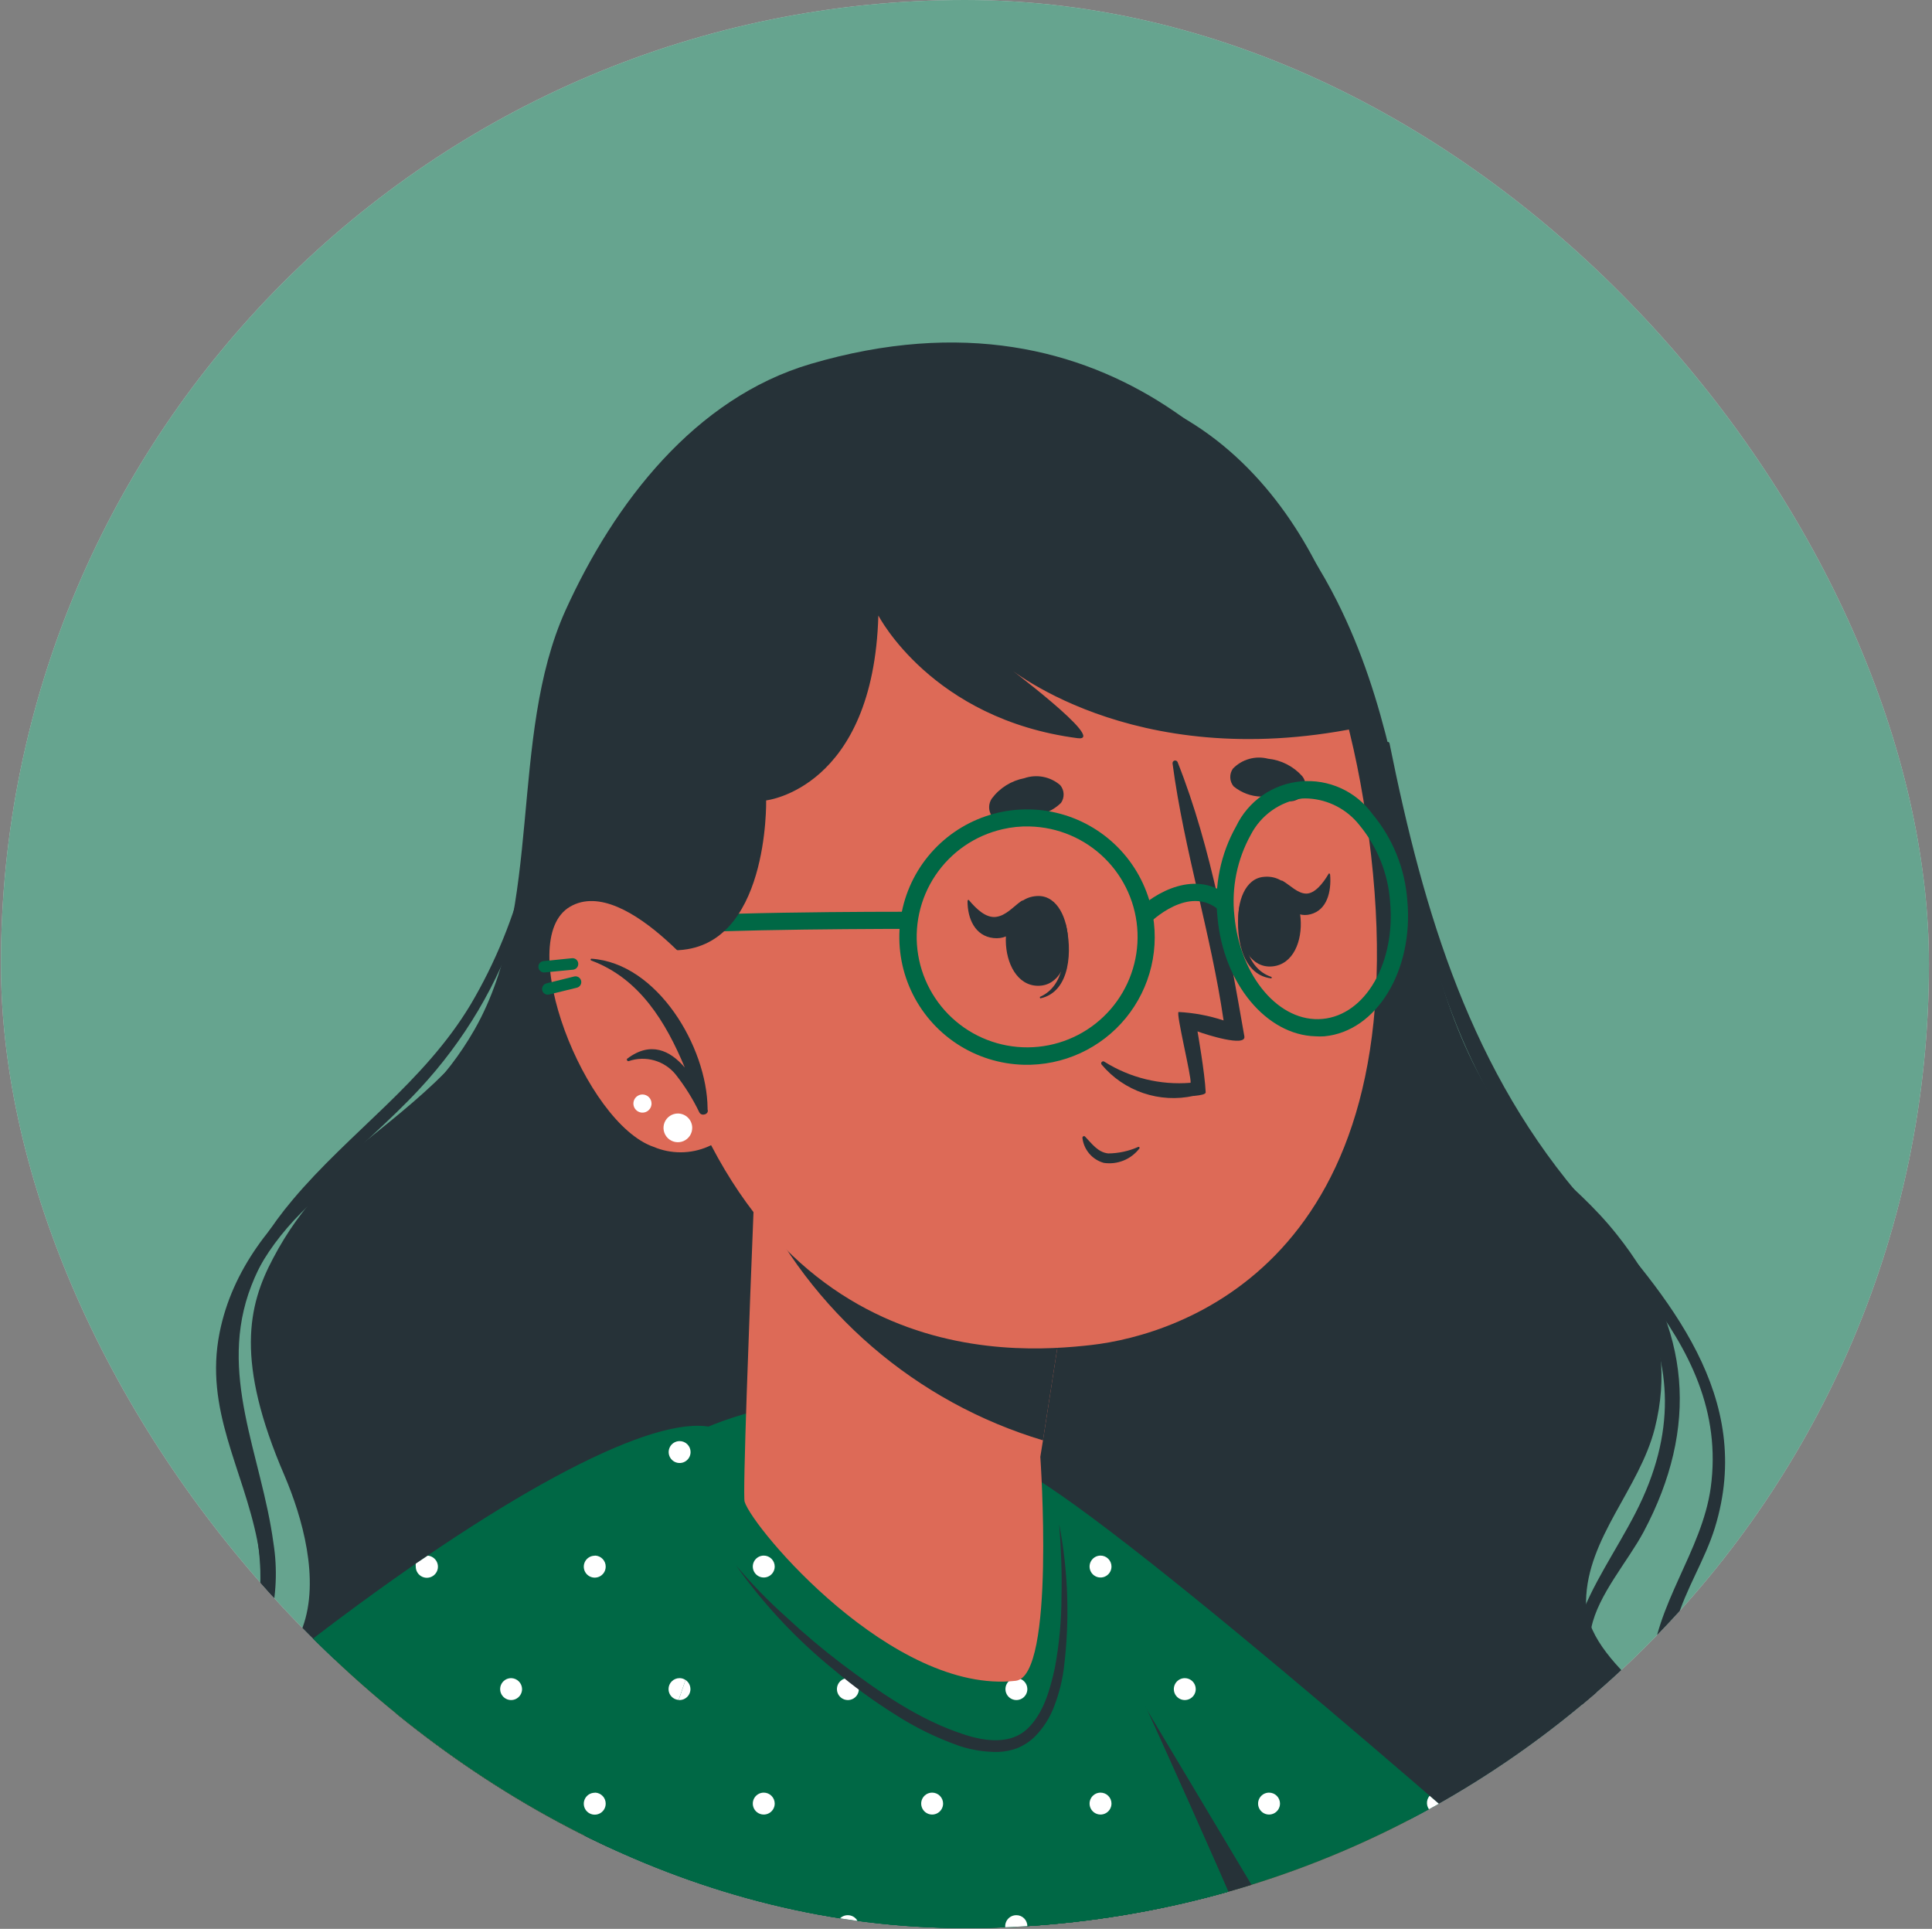 <svg width="593" height="592" viewBox="0 0 593 592" fill="none" xmlns="http://www.w3.org/2000/svg">
<rect x="0" y="0" width="593" height="592" fill="#808080" stroke="none"/>
<g clip-path="url(#clip0_1_652)">
<rect x="0.289" width="591.779" height="591.779" rx="295.889" fill="white"/>
<rect x="0.289" width="591.779" height="591.779" rx="295.889" fill="#006845" fill-opacity="0.6"/>
<path d="M70.325 637.252C112.848 692.338 188.615 714.565 255.143 720.364C322.947 726.085 399.449 721.175 461.531 690.791C488.591 677.532 513.873 657.894 530.031 632.033C547.427 604.316 549.978 574.821 532.351 548.186C518.125 526.655 486.504 510.883 486.813 491.438C487.122 471.994 503.203 456.957 507.92 438.363C515.96 406.587 499.26 382.31 477.497 361.049C426.006 310.795 441.43 246.239 410.35 184.465C392.684 149.326 342.082 84.228 248.765 111.713C213.317 122.189 188.576 154.236 173.577 187.326C155.95 226.408 167.006 278.478 145.667 315.975C127.383 347.945 101.444 352.622 83.817 386.215C76.085 400.75 72.219 417.836 87.296 452.82C92.707 465.5 98.313 484.712 92.862 499.556C85.131 520.122 60.816 529.129 52.427 550.545C41.023 580.194 51.538 612.937 70.325 637.252Z" fill="#263238"/>
<path d="M509.195 639.842C541.126 635.164 555.583 591.134 535.791 568.133C523.266 553.56 504.209 546.563 491.645 532.067C471.002 508.177 490.176 487.302 501.966 464.417C527.519 414.859 494.428 380.493 459.444 348.95C432.848 324.982 427.823 298 426.663 263.402C426.663 262.9 427.552 262.822 427.591 263.402C429.64 288.877 432.732 313.927 449.973 334.144C464.044 350.573 482.909 361.977 496.361 379.025C519.13 407.592 521.449 438.208 504.518 470.1C499.647 479.223 490.524 489.428 488.437 499.595C483.566 523.33 501.077 535.894 517.7 547.877C530.457 557.078 544.759 567.206 549.205 583.248C556.163 607.409 534.284 639.648 509.543 641.813C508.345 641.89 507.881 640.228 509.195 639.842Z" fill="#263238"/>
<path d="M491.452 663.809C511.167 652.212 532.544 641.736 544.373 621.055C561.846 590.477 541.01 566.935 521.527 544.669C513.177 535.159 506.064 525.65 506.876 512.468C507.842 492.637 522.338 476.246 525.083 456.609C531.461 409.795 486.04 380.725 463.232 345.973C440.038 310.486 433.119 269.239 425.155 228.495C425.155 227.645 426.354 227.335 426.508 228.225C437.023 280.295 451.481 329.235 487.238 369.824C512.172 398.082 538.729 428.737 526.359 468.902C523.305 478.798 517.39 487.727 514.568 497.585C508.963 517.184 514.027 530.018 526.707 544.282C539.386 558.547 553.032 572.076 555.081 591.327C558.946 628.67 521.836 652.869 492.766 666.747C492.403 666.808 492.029 666.747 491.705 666.573C491.38 666.4 491.122 666.123 490.972 665.787C490.821 665.45 490.787 665.074 490.874 664.716C490.96 664.358 491.164 664.039 491.452 663.809Z" fill="#263238"/>
<path d="M44.193 538.909C60.158 516.372 85.401 505.316 78.984 472.922C74.577 450.578 62.71 432.68 67.387 409.1C71.253 389.539 83.7 374.309 98.312 361.745C116.984 345.509 137.626 332.443 151.311 311.221C166.232 288.027 173.036 260.967 180.033 234.603C180.033 234.101 181.077 234.294 180.961 234.835C173.577 270.554 164.57 307.2 137.588 333.758C123.555 347.635 106.662 358.111 92.553 372.105C67.464 397.348 67.619 425.142 78.25 456.879C83.12 471.492 87.45 486.104 80.801 500.871C74.152 515.638 60.158 524.799 50.339 537.169C8.629 589.627 72.18 656.696 124.87 666.515C127.228 666.94 126.957 670.612 124.522 670.381C85.092 664.234 43.343 627.858 34.877 588.853C32.834 580.341 32.608 571.494 34.214 562.889C35.819 554.283 39.219 546.113 44.193 538.909Z" fill="#263238"/>
<path d="M45.894 567.09C46.319 543.471 60.931 530.482 72.258 512.004C90.04 482.934 71.678 454.019 69.475 423.48C67.967 402.103 76.588 383.973 89.731 368.355C107.397 347.326 130.011 332.366 144.469 308.283C159.717 282.444 167.055 252.702 165.575 222.735C165.575 222.156 166.387 222.272 166.426 222.735C169.441 264.794 156.607 304.301 128.658 334.338C110.953 353.395 87.064 369.129 77.167 394.565C66.653 421.624 80.299 446.558 83.932 473.618C85.19 481.589 84.832 489.731 82.879 497.56C80.927 505.39 77.42 512.747 72.567 519.194C65.416 529.284 56.679 538.522 52.736 550.699C47.363 567.206 50.881 585.49 57.607 601.262C78.791 650.859 130.552 682.016 179.878 690.173C181.618 690.444 181.463 693.304 179.878 693.034C157.452 689.682 135.912 681.925 116.499 670.208C97.085 658.491 80.184 643.047 66.769 624.766C54.862 608.375 45.508 587.964 45.894 567.09Z" fill="#263238"/>
<path d="M269.175 535.855C295.385 615.72 442.435 815.768 525.895 828.023C580.324 835.986 778.44 796.44 824.364 772.048C878.135 743.519 801.17 579.73 765.721 585.104C718.328 592.294 596.907 641.272 556.241 642.78C532.853 643.669 419.009 547.761 310.693 458.696C268.75 424.33 253.52 488.307 269.175 535.855Z" fill="#DD6A57"/>
<path d="M486.929 593.222C486.929 593.222 449.587 629.288 415.685 662.108C389.012 688.124 364.387 712.091 362.068 714.874C328.302 662.644 299.024 607.644 274.549 550.467C242 472.574 269.137 436.507 305.822 448.414C311.399 450.28 316.703 452.88 321.594 456.145C365.392 485.215 486.929 593.222 486.929 593.222Z" fill="#006845"/>
<path d="M263.609 518.421C263.609 519.086 263.412 519.736 263.042 520.289C262.673 520.842 262.147 521.273 261.533 521.528C260.918 521.783 260.242 521.849 259.59 521.719C258.937 521.59 258.338 521.269 257.868 520.799C257.397 520.329 257.077 519.729 256.947 519.077C256.818 518.425 256.884 517.748 257.139 517.134C257.393 516.519 257.824 515.994 258.377 515.624C258.93 515.255 259.581 515.058 260.246 515.058C261.138 515.058 261.993 515.412 262.624 516.043C263.255 516.673 263.609 517.529 263.609 518.421ZM311.93 515.058C311.266 515.065 310.62 515.269 310.072 515.643C309.524 516.017 309.099 516.545 308.85 517.16C308.602 517.776 308.541 518.451 308.675 519.1C308.809 519.75 309.132 520.346 309.604 520.812C310.076 521.279 310.675 521.595 311.327 521.722C311.978 521.849 312.652 521.78 313.264 521.524C313.877 521.268 314.4 520.837 314.768 520.285C315.135 519.733 315.332 519.084 315.332 518.421C315.332 517.976 315.243 517.535 315.072 517.125C314.901 516.714 314.649 516.342 314.333 516.029C314.017 515.716 313.641 515.469 313.229 515.303C312.816 515.136 312.375 515.053 311.93 515.058ZM363.653 515.058C362.987 515.058 362.337 515.255 361.784 515.624C361.231 515.994 360.8 516.519 360.546 517.134C360.291 517.748 360.224 518.425 360.354 519.077C360.484 519.729 360.804 520.329 361.275 520.799C361.745 521.269 362.344 521.59 362.997 521.719C363.649 521.849 364.325 521.783 364.94 521.528C365.554 521.273 366.079 520.842 366.449 520.289C366.819 519.736 367.016 519.086 367.016 518.421C367.016 517.529 366.661 516.673 366.031 516.043C365.4 515.412 364.545 515.058 363.653 515.058ZM286.107 477.445C285.442 477.445 284.792 477.642 284.239 478.011C283.686 478.381 283.255 478.906 283 479.521C282.746 480.135 282.679 480.812 282.809 481.464C282.938 482.116 283.259 482.716 283.729 483.186C284.199 483.656 284.799 483.977 285.451 484.106C286.103 484.236 286.78 484.17 287.394 483.915C288.009 483.66 288.534 483.229 288.904 482.676C289.273 482.123 289.47 481.473 289.47 480.808C289.47 479.916 289.116 479.06 288.485 478.43C287.855 477.799 286.999 477.445 286.107 477.445ZM337.791 477.445C337.126 477.445 336.476 477.642 335.923 478.011C335.37 478.381 334.939 478.906 334.684 479.521C334.43 480.135 334.363 480.812 334.493 481.464C334.623 482.116 334.943 482.716 335.413 483.186C335.883 483.656 336.483 483.977 337.135 484.106C337.788 484.236 338.464 484.17 339.078 483.915C339.693 483.66 340.218 483.229 340.588 482.676C340.957 482.123 341.154 481.473 341.154 480.808C341.154 479.916 340.8 479.06 340.169 478.43C339.539 477.799 338.683 477.445 337.791 477.445ZM311.93 587.81C311.257 587.81 310.599 588.009 310.04 588.383C309.481 588.757 309.045 589.288 308.787 589.91C308.53 590.531 308.462 591.215 308.593 591.875C308.725 592.535 309.049 593.141 309.524 593.617C310 594.093 310.606 594.417 311.266 594.548C311.926 594.679 312.61 594.612 313.232 594.354C313.853 594.097 314.385 593.661 314.758 593.101C315.132 592.542 315.332 591.884 315.332 591.212C315.337 590.763 315.252 590.319 315.083 589.904C314.914 589.489 314.664 589.111 314.347 588.795C314.03 588.478 313.653 588.227 313.238 588.058C312.823 587.889 312.378 587.805 311.93 587.81ZM363.653 587.81C362.978 587.802 362.317 587.995 361.752 588.364C361.188 588.733 360.746 589.262 360.482 589.883C360.219 590.504 360.146 591.189 360.273 591.851C360.4 592.514 360.721 593.123 361.195 593.603C361.669 594.083 362.275 594.41 362.936 594.545C363.597 594.679 364.283 594.614 364.907 594.358C365.531 594.102 366.064 593.666 366.44 593.105C366.815 592.545 367.016 591.886 367.016 591.212C367.021 590.767 366.938 590.325 366.771 589.913C366.604 589.5 366.357 589.125 366.045 588.808C365.732 588.492 365.359 588.241 364.949 588.069C364.538 587.898 364.098 587.81 363.653 587.81ZM415.337 587.81C414.662 587.802 414.001 587.995 413.436 588.364C412.872 588.733 412.43 589.262 412.166 589.883C411.903 590.504 411.83 591.189 411.957 591.851C412.084 592.514 412.405 593.123 412.879 593.603C413.353 594.083 413.959 594.41 414.62 594.545C415.281 594.679 415.967 594.614 416.591 594.358C417.215 594.102 417.748 593.666 418.124 593.105C418.499 592.545 418.7 591.886 418.7 591.212C418.705 590.767 418.622 590.325 418.455 589.913C418.288 589.5 418.041 589.125 417.729 588.808C417.416 588.492 417.043 588.241 416.633 588.069C416.222 587.898 415.782 587.81 415.337 587.81ZM467.021 587.81C466.348 587.81 465.69 588.009 465.131 588.383C464.571 588.757 464.135 589.288 463.878 589.91C463.62 590.531 463.553 591.215 463.684 591.875C463.816 592.535 464.14 593.141 464.615 593.617C465.091 594.093 465.697 594.417 466.357 594.548C467.017 594.679 467.701 594.612 468.323 594.354C468.944 594.097 469.475 593.661 469.849 593.101C470.223 592.542 470.423 591.884 470.423 591.212C470.428 590.763 470.343 590.319 470.174 589.904C470.005 589.489 469.755 589.111 469.438 588.795C469.121 588.478 468.744 588.227 468.329 588.058C467.914 587.889 467.469 587.805 467.021 587.81ZM286.107 550.197C285.442 550.197 284.792 550.394 284.239 550.764C283.686 551.133 283.255 551.658 283 552.273C282.746 552.887 282.679 553.564 282.809 554.216C282.938 554.868 283.259 555.468 283.729 555.938C284.199 556.408 284.799 556.729 285.451 556.858C286.103 556.988 286.78 556.922 287.394 556.667C288.009 556.412 288.534 555.981 288.904 555.428C289.273 554.875 289.47 554.225 289.47 553.56C289.47 552.668 289.116 551.812 288.485 551.182C287.855 550.551 286.999 550.197 286.107 550.197ZM337.791 550.197C337.126 550.197 336.476 550.394 335.923 550.764C335.37 551.133 334.939 551.658 334.684 552.273C334.43 552.887 334.363 553.564 334.493 554.216C334.623 554.868 334.943 555.468 335.413 555.938C335.883 556.408 336.483 556.729 337.135 556.858C337.788 556.988 338.464 556.922 339.078 556.667C339.693 556.412 340.218 555.981 340.588 555.428C340.957 554.875 341.154 554.225 341.154 553.56C341.154 552.668 340.8 551.812 340.169 551.182C339.539 550.551 338.683 550.197 337.791 550.197ZM389.475 550.197C388.812 550.204 388.165 550.408 387.618 550.782C387.07 551.156 386.645 551.684 386.396 552.299C386.147 552.915 386.086 553.59 386.22 554.239C386.354 554.889 386.678 555.485 387.15 555.951C387.621 556.418 388.221 556.734 388.872 556.861C389.523 556.988 390.198 556.919 390.81 556.663C391.422 556.407 391.945 555.976 392.313 555.424C392.681 554.872 392.877 554.223 392.877 553.56C392.877 553.115 392.789 552.674 392.617 552.264C392.446 551.853 392.195 551.481 391.878 551.168C391.562 550.855 391.187 550.608 390.774 550.442C390.362 550.275 389.92 550.192 389.475 550.197ZM438.801 551.163C438.512 551.498 438.291 551.887 438.152 552.307C438.013 552.728 437.958 553.171 437.991 553.613C438.023 554.054 438.142 554.485 438.341 554.88C438.539 555.276 438.814 555.629 439.149 555.918C439.484 556.207 439.873 556.428 440.293 556.567C440.714 556.706 441.157 556.761 441.599 556.729C442.04 556.696 442.471 556.577 442.867 556.379C443.262 556.18 443.615 555.905 443.904 555.57L438.801 551.163ZM363.653 660.6C362.987 660.6 362.337 660.798 361.784 661.167C361.231 661.537 360.8 662.062 360.546 662.677C360.291 663.291 360.224 663.967 360.354 664.62C360.484 665.272 360.804 665.871 361.275 666.342C361.745 666.812 362.344 667.132 362.997 667.262C363.649 667.392 364.325 667.325 364.94 667.071C365.554 666.816 366.079 666.385 366.449 665.832C366.819 665.279 367.016 664.629 367.016 663.964C367.016 663.072 366.661 662.216 366.031 661.585C365.4 660.955 364.545 660.6 363.653 660.6ZM337.791 622.949C337.115 622.941 336.452 623.135 335.887 623.506C335.322 623.877 334.88 624.408 334.617 625.031C334.355 625.654 334.285 626.341 334.415 627.005C334.545 627.668 334.869 628.278 335.347 628.756C335.825 629.234 336.435 629.559 337.099 629.689C337.762 629.819 338.449 629.748 339.072 629.486C339.696 629.223 340.226 628.782 340.597 628.216C340.968 627.651 341.162 626.988 341.154 626.312C341.154 625.42 340.8 624.564 340.169 623.934C339.539 623.303 338.683 622.949 337.791 622.949ZM389.475 622.949C388.801 622.949 388.142 623.149 387.581 623.525C387.021 623.9 386.585 624.434 386.329 625.058C386.073 625.682 386.008 626.368 386.142 627.029C386.276 627.689 386.604 628.295 387.084 628.77C387.564 629.244 388.173 629.565 388.836 629.692C389.498 629.818 390.183 629.746 390.804 629.482C391.425 629.219 391.954 628.777 392.323 628.212C392.692 627.648 392.885 626.986 392.877 626.312C392.877 625.867 392.789 625.426 392.617 625.016C392.446 624.605 392.195 624.233 391.878 623.92C391.562 623.607 391.187 623.36 390.774 623.194C390.362 623.027 389.92 622.944 389.475 622.949ZM441.198 622.949C440.522 622.941 439.859 623.135 439.294 623.506C438.728 623.877 438.286 624.408 438.024 625.031C437.762 625.654 437.691 626.341 437.821 627.005C437.951 627.668 438.276 628.278 438.754 628.756C439.232 629.234 439.842 629.559 440.505 629.689C441.169 629.819 441.856 629.748 442.479 629.486C443.102 629.223 443.633 628.782 444.004 628.216C444.375 627.651 444.569 626.988 444.561 626.312C444.551 625.423 444.194 624.573 443.565 623.945C442.936 623.316 442.087 622.959 441.198 622.949Z" fill="white"/>
<path d="M427.359 650.82L415.762 662.108C389.089 688.124 364.426 712.091 362.145 714.874C328.379 662.643 299.101 607.644 274.626 550.467C272.732 545.906 270.992 541.46 269.485 537.131C268.673 534.811 267.9 532.53 267.204 530.288C247.103 466.389 272.539 437.512 305.861 448.413L306.557 448.684L427.359 650.82Z" fill="#263238"/>
<path d="M386.422 961.466L375.404 776.996C375.404 776.996 425.04 722.103 414.061 672.623C408.533 647.496 322.908 456.647 314.52 448.8C280.773 417.372 223.831 429.897 200.483 447.563C71.06 545.365 -20.131 755.232 -63.891 961.698L386.422 961.466Z" fill="#006845"/>
<path d="M386.422 961.466L375.404 776.996C375.404 776.996 425.04 722.103 414.061 672.623C408.533 647.496 322.908 456.647 314.52 448.8C280.773 417.372 223.831 429.897 200.483 447.563C71.06 545.365 -20.131 755.232 -63.891 961.698L386.422 961.466Z" fill="#006845"/>
<path d="M375.211 776.996L386.421 961.466H-64.123C-20.363 755.155 70.828 545.287 200.251 447.331C205.312 443.608 210.818 440.531 216.641 438.169C244.242 426.572 286.919 423.055 314.288 448.568C322.676 456.299 408.301 647.264 413.829 672.391C424.846 722.103 375.211 776.996 375.211 776.996Z" fill="#006845"/>
<path d="M211.925 445.669C211.925 446.334 211.728 446.984 211.358 447.537C210.988 448.09 210.463 448.521 209.849 448.776C209.234 449.03 208.558 449.097 207.905 448.967C207.253 448.838 206.654 448.517 206.184 448.047C205.713 447.577 205.393 446.977 205.263 446.325C205.133 445.672 205.2 444.996 205.454 444.382C205.709 443.767 206.14 443.242 206.693 442.872C207.246 442.503 207.896 442.306 208.562 442.306C209.003 442.306 209.441 442.393 209.849 442.562C210.257 442.731 210.627 442.978 210.94 443.291C211.252 443.603 211.5 443.974 211.669 444.382C211.838 444.79 211.925 445.227 211.925 445.669ZM260.246 442.306C259.581 442.306 258.93 442.503 258.377 442.872C257.824 443.242 257.393 443.767 257.139 444.382C256.884 444.996 256.817 445.672 256.947 446.325C257.077 446.977 257.397 447.577 257.868 448.047C258.338 448.517 258.937 448.838 259.59 448.967C260.242 449.097 260.918 449.03 261.533 448.776C262.147 448.521 262.672 448.09 263.042 447.537C263.412 446.984 263.609 446.334 263.609 445.669C263.609 444.777 263.255 443.921 262.624 443.291C261.993 442.66 261.138 442.306 260.246 442.306ZM308.915 444.277C308.682 444.789 308.581 445.351 308.622 445.911C308.662 446.472 308.843 447.013 309.147 447.486C309.45 447.959 309.868 448.348 310.361 448.618C310.854 448.888 311.406 449.031 311.968 449.032C312.662 449.035 313.338 448.818 313.901 448.413C312.385 446.943 310.785 445.562 309.108 444.277H308.915ZM156.878 515.058C156.212 515.058 155.562 515.255 155.009 515.624C154.456 515.994 154.025 516.519 153.77 517.134C153.516 517.748 153.449 518.425 153.579 519.077C153.709 519.729 154.029 520.329 154.499 520.799C154.97 521.269 155.569 521.59 156.221 521.719C156.874 521.849 157.55 521.782 158.165 521.528C158.779 521.273 159.304 520.842 159.674 520.289C160.043 519.736 160.241 519.086 160.241 518.421C160.231 517.532 159.873 516.682 159.245 516.054C158.616 515.425 157.766 515.068 156.878 515.058ZM208.562 515.058C207.896 515.058 207.246 515.255 206.693 515.624C206.14 515.994 205.709 516.519 205.454 517.134C205.2 517.748 205.133 518.425 205.263 519.077C205.393 519.729 205.713 520.329 206.184 520.799C206.654 521.269 207.253 521.59 207.905 521.719C208.558 521.849 209.234 521.782 209.849 521.528C210.463 521.273 210.988 520.842 211.358 520.289C211.728 519.736 211.925 519.086 211.925 518.421C211.925 517.536 211.576 516.686 210.953 516.056C210.331 515.427 209.486 515.068 208.6 515.058H208.562ZM260.246 515.058C259.581 515.058 258.93 515.255 258.377 515.624C257.824 515.994 257.393 516.519 257.139 517.134C256.884 517.748 256.817 518.425 256.947 519.077C257.077 519.729 257.397 520.329 257.868 520.799C258.338 521.269 258.937 521.59 259.59 521.719C260.242 521.849 260.918 521.782 261.533 521.528C262.147 521.273 262.672 520.842 263.042 520.289C263.412 519.736 263.609 519.086 263.609 518.421C263.609 517.529 263.255 516.673 262.624 516.043C261.993 515.412 261.138 515.058 260.246 515.058ZM311.93 515.058C311.266 515.065 310.62 515.269 310.072 515.643C309.524 516.017 309.099 516.545 308.85 517.16C308.602 517.776 308.541 518.45 308.675 519.1C308.809 519.75 309.132 520.346 309.604 520.812C310.076 521.279 310.675 521.595 311.326 521.722C311.978 521.849 312.652 521.78 313.264 521.524C313.877 521.268 314.4 520.837 314.767 520.285C315.135 519.733 315.332 519.084 315.332 518.421C315.332 517.976 315.243 517.535 315.072 517.125C314.9 516.714 314.649 516.342 314.333 516.029C314.016 515.716 313.641 515.469 313.229 515.302C312.816 515.136 312.375 515.053 311.93 515.058ZM182.7 477.445C182.037 477.452 181.39 477.656 180.842 478.03C180.295 478.404 179.869 478.932 179.621 479.547C179.372 480.162 179.311 480.837 179.445 481.487C179.579 482.137 179.903 482.733 180.374 483.199C180.846 483.666 181.446 483.982 182.097 484.109C182.748 484.235 183.422 484.167 184.035 483.911C184.647 483.655 185.17 483.224 185.538 482.672C185.906 482.12 186.102 481.471 186.102 480.808C186.102 480.363 186.014 479.922 185.842 479.512C185.671 479.101 185.42 478.729 185.103 478.416C184.787 478.103 184.412 477.856 183.999 477.689C183.587 477.523 183.145 477.44 182.7 477.445ZM234.423 477.445C233.758 477.445 233.108 477.642 232.555 478.011C232.001 478.381 231.57 478.906 231.316 479.521C231.061 480.135 230.995 480.812 231.125 481.464C231.254 482.116 231.575 482.716 232.045 483.186C232.515 483.656 233.115 483.977 233.767 484.106C234.419 484.236 235.095 484.169 235.71 483.915C236.325 483.66 236.85 483.229 237.219 482.676C237.589 482.123 237.786 481.473 237.786 480.808C237.786 479.916 237.432 479.06 236.801 478.43C236.17 477.799 235.315 477.445 234.423 477.445ZM286.107 477.445C285.442 477.445 284.792 477.642 284.239 478.011C283.686 478.381 283.255 478.906 283 479.521C282.745 480.135 282.679 480.812 282.809 481.464C282.938 482.116 283.259 482.716 283.729 483.186C284.199 483.656 284.799 483.977 285.451 484.106C286.103 484.236 286.78 484.169 287.394 483.915C288.009 483.66 288.534 483.229 288.903 482.676C289.273 482.123 289.47 481.473 289.47 480.808C289.47 479.916 289.116 479.06 288.485 478.43C287.854 477.799 286.999 477.445 286.107 477.445ZM105.155 587.81C104.482 587.81 103.824 588.009 103.265 588.383C102.705 588.757 102.269 589.288 102.012 589.91C101.755 590.531 101.687 591.215 101.818 591.875C101.95 592.535 102.274 593.141 102.749 593.617C103.225 594.093 103.831 594.417 104.491 594.548C105.151 594.679 105.835 594.612 106.457 594.354C107.078 594.097 107.61 593.661 107.983 593.101C108.357 592.542 108.557 591.884 108.557 591.211C108.562 590.763 108.477 590.319 108.308 589.904C108.139 589.488 107.889 589.111 107.572 588.794C107.255 588.478 106.878 588.227 106.463 588.058C106.048 587.889 105.603 587.804 105.155 587.81ZM156.878 587.81C156.403 587.759 155.923 587.809 155.469 587.955C155.015 588.102 154.597 588.343 154.242 588.662C153.887 588.981 153.603 589.371 153.408 589.807C153.214 590.243 153.114 590.715 153.114 591.192C153.114 591.669 153.214 592.141 153.408 592.577C153.603 593.013 153.887 593.403 154.242 593.722C154.597 594.041 155.015 594.282 155.469 594.429C155.923 594.576 156.403 594.625 156.878 594.575C157.712 594.485 158.485 594.09 159.046 593.466C159.607 592.841 159.917 592.032 159.917 591.192C159.917 590.353 159.607 589.543 159.046 588.918C158.485 588.294 157.712 587.899 156.878 587.81ZM208.562 587.81C207.887 587.802 207.226 587.995 206.661 588.364C206.097 588.733 205.655 589.262 205.391 589.883C205.128 590.504 205.055 591.189 205.182 591.851C205.309 592.514 205.63 593.123 206.104 593.603C206.578 594.082 207.184 594.41 207.845 594.545C208.506 594.679 209.192 594.614 209.816 594.358C210.44 594.102 210.973 593.666 211.349 593.105C211.724 592.545 211.925 591.886 211.925 591.211C211.93 590.77 211.848 590.331 211.684 589.921C211.519 589.511 211.276 589.138 210.967 588.822C210.658 588.506 210.29 588.254 209.884 588.08C209.478 587.907 209.042 587.815 208.6 587.81H208.562ZM260.246 587.81C259.571 587.802 258.91 587.995 258.345 588.364C257.781 588.733 257.339 589.262 257.075 589.883C256.812 590.504 256.739 591.189 256.866 591.851C256.993 592.514 257.314 593.123 257.788 593.603C258.262 594.082 258.868 594.41 259.529 594.545C260.19 594.679 260.876 594.614 261.5 594.358C262.124 594.102 262.657 593.666 263.033 593.105C263.408 592.545 263.609 591.886 263.609 591.211C263.614 590.767 263.531 590.325 263.364 589.913C263.197 589.5 262.95 589.125 262.638 588.808C262.325 588.492 261.952 588.241 261.542 588.069C261.131 587.898 260.691 587.81 260.246 587.81ZM311.93 587.81C311.257 587.81 310.599 588.009 310.04 588.383C309.48 588.757 309.044 589.288 308.787 589.91C308.529 590.531 308.462 591.215 308.593 591.875C308.725 592.535 309.049 593.141 309.524 593.617C310 594.093 310.606 594.417 311.266 594.548C311.926 594.679 312.61 594.612 313.232 594.354C313.853 594.097 314.384 593.661 314.758 593.101C315.132 592.542 315.332 591.884 315.332 591.211C315.337 590.763 315.252 590.319 315.083 589.904C314.914 589.488 314.664 589.111 314.347 588.794C314.03 588.478 313.653 588.227 313.238 588.058C312.823 587.889 312.378 587.804 311.93 587.81ZM363.652 587.81C362.978 587.802 362.317 587.995 361.752 588.364C361.188 588.733 360.746 589.262 360.482 589.883C360.219 590.504 360.146 591.189 360.273 591.851C360.4 592.514 360.721 593.123 361.195 593.603C361.669 594.082 362.275 594.41 362.936 594.545C363.597 594.679 364.283 594.614 364.907 594.358C365.53 594.102 366.064 593.666 366.44 593.105C366.815 592.545 367.016 591.886 367.016 591.211C367.021 590.767 366.938 590.325 366.771 589.913C366.604 589.5 366.357 589.125 366.044 588.808C365.732 588.492 365.359 588.241 364.949 588.069C364.538 587.898 364.097 587.81 363.652 587.81ZM131.016 550.197C130.351 550.197 129.701 550.394 129.148 550.763C128.595 551.133 128.164 551.658 127.909 552.273C127.655 552.887 127.588 553.563 127.718 554.216C127.847 554.868 128.168 555.468 128.638 555.938C129.108 556.408 129.708 556.729 130.36 556.858C131.012 556.988 131.689 556.921 132.303 556.667C132.918 556.412 133.443 555.981 133.813 555.428C134.182 554.875 134.379 554.225 134.379 553.56C134.379 552.668 134.025 551.812 133.394 551.182C132.764 550.551 131.908 550.197 131.016 550.197ZM182.7 550.197C182.037 550.204 181.39 550.408 180.842 550.782C180.295 551.156 179.869 551.684 179.621 552.299C179.372 552.914 179.311 553.589 179.445 554.239C179.579 554.889 179.903 555.485 180.374 555.951C180.846 556.418 181.446 556.734 182.097 556.861C182.748 556.988 183.422 556.919 184.035 556.663C184.647 556.407 185.17 555.976 185.538 555.424C185.906 554.872 186.102 554.223 186.102 553.56C186.102 553.115 186.014 552.674 185.842 552.264C185.671 551.853 185.42 551.481 185.103 551.168C184.787 550.855 184.412 550.608 183.999 550.441C183.587 550.275 183.145 550.192 182.7 550.197ZM234.423 550.197C233.758 550.197 233.108 550.394 232.555 550.763C232.001 551.133 231.57 551.658 231.316 552.273C231.061 552.887 230.995 553.563 231.125 554.216C231.254 554.868 231.575 555.468 232.045 555.938C232.515 556.408 233.115 556.729 233.767 556.858C234.419 556.988 235.095 556.921 235.71 556.667C236.325 556.412 236.85 555.981 237.219 555.428C237.589 554.875 237.786 554.225 237.786 553.56C237.786 552.668 237.432 551.812 236.801 551.182C236.17 550.551 235.315 550.197 234.423 550.197ZM286.107 550.197C285.442 550.197 284.792 550.394 284.239 550.763C283.686 551.133 283.255 551.658 283 552.273C282.745 552.887 282.679 553.563 282.809 554.216C282.938 554.868 283.259 555.468 283.729 555.938C284.199 556.408 284.799 556.729 285.451 556.858C286.103 556.988 286.78 556.921 287.394 556.667C288.009 556.412 288.534 555.981 288.903 555.428C289.273 554.875 289.47 554.225 289.47 553.56C289.47 552.668 289.116 551.812 288.485 551.182C287.854 550.551 286.999 550.197 286.107 550.197ZM337.791 550.197C337.126 550.197 336.476 550.394 335.923 550.763C335.37 551.133 334.939 551.658 334.684 552.273C334.429 552.887 334.363 553.563 334.493 554.216C334.622 554.868 334.943 555.468 335.413 555.938C335.883 556.408 336.483 556.729 337.135 556.858C337.787 556.988 338.464 556.921 339.078 556.667C339.693 556.412 340.218 555.981 340.587 555.428C340.957 554.875 341.154 554.225 341.154 553.56C341.154 552.668 340.8 551.812 340.169 551.182C339.539 550.551 338.683 550.197 337.791 550.197ZM53.471 660.6C52.806 660.6 52.155 660.798 51.602 661.167C51.049 661.537 50.618 662.062 50.364 662.676C50.109 663.291 50.042 663.967 50.172 664.62C50.302 665.272 50.622 665.871 51.093 666.342C51.563 666.812 52.162 667.132 52.815 667.262C53.467 667.392 54.143 667.325 54.758 667.071C55.372 666.816 55.898 666.385 56.267 665.832C56.637 665.279 56.834 664.629 56.834 663.964C56.834 663.072 56.48 662.216 55.849 661.585C55.218 660.955 54.363 660.6 53.471 660.6ZM105.155 660.6C104.491 660.608 103.845 660.812 103.297 661.186C102.749 661.56 102.324 662.088 102.075 662.703C101.827 663.318 101.766 663.993 101.9 664.643C102.034 665.293 102.357 665.888 102.829 666.355C103.301 666.821 103.9 667.138 104.551 667.265C105.203 667.391 105.877 667.322 106.489 667.067C107.102 666.811 107.625 666.38 107.992 665.828C108.36 665.276 108.557 664.627 108.557 663.964C108.557 663.519 108.468 663.078 108.297 662.667C108.126 662.257 107.874 661.884 107.558 661.572C107.242 661.259 106.866 661.012 106.454 660.845C106.041 660.678 105.6 660.595 105.155 660.6ZM156.878 660.6C156.212 660.6 155.562 660.798 155.009 661.167C154.456 661.537 154.025 662.062 153.77 662.676C153.516 663.291 153.449 663.967 153.579 664.62C153.709 665.272 154.029 665.871 154.499 666.342C154.97 666.812 155.569 667.132 156.221 667.262C156.874 667.392 157.55 667.325 158.165 667.071C158.779 666.816 159.304 666.385 159.674 665.832C160.043 665.279 160.241 664.629 160.241 663.964C160.231 663.075 159.873 662.225 159.245 661.596C158.616 660.968 157.766 660.61 156.878 660.6ZM208.562 660.6C207.896 660.6 207.246 660.798 206.693 661.167C206.14 661.537 205.709 662.062 205.454 662.676C205.2 663.291 205.133 663.967 205.263 664.62C205.393 665.272 205.713 665.871 206.184 666.342C206.654 666.812 207.253 667.132 207.905 667.262C208.558 667.392 209.234 667.325 209.849 667.071C210.463 666.816 210.988 666.385 211.358 665.832C211.728 665.279 211.925 664.629 211.925 663.964C211.925 663.078 211.576 662.229 210.953 661.599C210.331 660.969 209.486 660.61 208.6 660.6H208.562ZM260.246 660.6C259.581 660.6 258.93 660.798 258.377 661.167C257.824 661.537 257.393 662.062 257.139 662.676C256.884 663.291 256.817 663.967 256.947 664.62C257.077 665.272 257.397 665.871 257.868 666.342C258.338 666.812 258.937 667.132 259.59 667.262C260.242 667.392 260.918 667.325 261.533 667.071C262.147 666.816 262.672 666.385 263.042 665.832C263.412 665.279 263.609 664.629 263.609 663.964C263.609 663.072 263.255 662.216 262.624 661.585C261.993 660.955 261.138 660.6 260.246 660.6ZM311.93 660.6C311.266 660.608 310.62 660.812 310.072 661.186C309.524 661.56 309.099 662.088 308.85 662.703C308.602 663.318 308.541 663.993 308.675 664.643C308.809 665.293 309.132 665.888 309.604 666.355C310.076 666.821 310.675 667.138 311.326 667.265C311.978 667.391 312.652 667.322 313.264 667.067C313.877 666.811 314.4 666.38 314.767 665.828C315.135 665.276 315.332 664.627 315.332 663.964C315.332 663.519 315.243 663.078 315.072 662.667C314.9 662.257 314.649 661.884 314.333 661.572C314.016 661.259 313.641 661.012 313.229 660.845C312.816 660.678 312.375 660.595 311.93 660.6ZM363.652 660.6C362.987 660.6 362.337 660.798 361.784 661.167C361.231 661.537 360.8 662.062 360.545 662.676C360.291 663.291 360.224 663.967 360.354 664.62C360.484 665.272 360.804 665.871 361.274 666.342C361.745 666.812 362.344 667.132 362.996 667.262C363.649 667.392 364.325 667.325 364.94 667.071C365.554 666.816 366.079 666.385 366.449 665.832C366.818 665.279 367.016 664.629 367.016 663.964C367.016 663.072 366.661 662.216 366.031 661.585C365.4 660.955 364.544 660.6 363.652 660.6ZM79.332 622.949C78.656 622.941 77.993 623.135 77.428 623.506C76.862 623.877 76.421 624.408 76.158 625.031C75.896 625.654 75.825 626.341 75.955 627.004C76.085 627.668 76.41 628.278 76.888 628.756C77.366 629.234 77.976 629.559 78.639 629.689C79.303 629.819 79.99 629.748 80.613 629.486C81.236 629.223 81.767 628.781 82.138 628.216C82.509 627.651 82.703 626.988 82.695 626.312C82.695 625.42 82.341 624.564 81.71 623.934C81.079 623.303 80.224 622.949 79.332 622.949ZM131.016 622.949C130.34 622.941 129.677 623.135 129.112 623.506C128.547 623.877 128.105 624.408 127.842 625.031C127.58 625.654 127.509 626.341 127.639 627.004C127.77 627.668 128.094 628.278 128.572 628.756C129.05 629.234 129.66 629.559 130.324 629.689C130.987 629.819 131.674 629.748 132.297 629.486C132.92 629.223 133.451 628.781 133.822 628.216C134.193 627.651 134.387 626.988 134.379 626.312C134.379 625.42 134.025 624.564 133.394 623.934C132.764 623.303 131.908 622.949 131.016 622.949ZM182.7 622.949C181.866 623.038 181.093 623.433 180.532 624.057C179.971 624.682 179.661 625.492 179.661 626.331C179.661 627.171 179.971 627.98 180.532 628.605C181.093 629.229 181.866 629.624 182.7 629.714C183.175 629.764 183.655 629.715 184.109 629.568C184.563 629.421 184.981 629.18 185.336 628.861C185.691 628.542 185.975 628.152 186.169 627.716C186.364 627.28 186.464 626.808 186.464 626.331C186.464 625.854 186.364 625.382 186.169 624.946C185.975 624.51 185.691 624.12 185.336 623.801C184.981 623.482 184.563 623.241 184.109 623.094C183.655 622.948 183.175 622.898 182.7 622.949ZM234.423 622.949C233.747 622.941 233.084 623.135 232.519 623.506C231.953 623.877 231.511 624.408 231.249 625.031C230.987 625.654 230.916 626.341 231.046 627.004C231.176 627.668 231.501 628.278 231.979 628.756C232.457 629.234 233.067 629.559 233.73 629.689C234.394 629.819 235.081 629.748 235.704 629.486C236.327 629.223 236.858 628.781 237.229 628.216C237.6 627.651 237.794 626.988 237.786 626.312C237.786 625.42 237.432 624.564 236.801 623.934C236.17 623.303 235.315 622.949 234.423 622.949ZM286.107 622.949C285.431 622.941 284.768 623.135 284.203 623.506C283.637 623.877 283.195 624.408 282.933 625.031C282.671 625.654 282.6 626.341 282.73 627.004C282.86 627.668 283.185 628.278 283.663 628.756C284.141 629.234 284.751 629.559 285.414 629.689C286.078 629.819 286.765 629.748 287.388 629.486C288.011 629.223 288.542 628.781 288.913 628.216C289.284 627.651 289.478 626.988 289.47 626.312C289.47 625.42 289.116 624.564 288.485 623.934C287.854 623.303 286.999 622.949 286.107 622.949ZM337.791 622.949C337.115 622.941 336.452 623.135 335.887 623.506C335.321 623.877 334.879 624.408 334.617 625.031C334.355 625.654 334.284 626.341 334.414 627.004C334.544 627.668 334.869 628.278 335.347 628.756C335.825 629.234 336.435 629.559 337.098 629.689C337.762 629.819 338.449 629.748 339.072 629.486C339.695 629.223 340.226 628.781 340.597 628.216C340.968 627.651 341.162 626.988 341.154 626.312C341.154 625.42 340.8 624.564 340.169 623.934C339.539 623.303 338.683 622.949 337.791 622.949ZM389.475 622.949C388.801 622.949 388.142 623.149 387.581 623.525C387.021 623.9 386.585 624.434 386.329 625.058C386.073 625.682 386.007 626.368 386.142 627.028C386.276 627.689 386.604 628.295 387.084 628.77C387.563 629.244 388.173 629.565 388.836 629.692C389.498 629.818 390.183 629.746 390.804 629.482C391.425 629.219 391.953 628.777 392.323 628.212C392.692 627.648 392.885 626.986 392.877 626.312C392.877 625.867 392.789 625.426 392.617 625.016C392.446 624.605 392.195 624.233 391.878 623.92C391.562 623.607 391.187 623.36 390.774 623.193C390.362 623.027 389.92 622.944 389.475 622.949ZM4.377 734.628C3.642 736.406 2.908 738.223 2.212 740.04C3.022 739.937 3.766 739.542 4.307 738.931C4.847 738.319 5.147 737.532 5.15 736.715C5.153 735.949 4.878 735.208 4.377 734.628ZM53.471 733.352C52.806 733.352 52.155 733.55 51.602 733.919C51.049 734.289 50.618 734.814 50.364 735.428C50.109 736.043 50.042 736.719 50.172 737.372C50.302 738.024 50.622 738.623 51.093 739.094C51.563 739.564 52.162 739.884 52.815 740.014C53.467 740.144 54.143 740.077 54.758 739.823C55.372 739.568 55.898 739.137 56.267 738.584C56.637 738.031 56.834 737.381 56.834 736.715C56.834 735.823 56.48 734.968 55.849 734.337C55.218 733.707 54.363 733.352 53.471 733.352ZM105.155 733.352C104.491 733.36 103.845 733.564 103.297 733.938C102.749 734.312 102.324 734.84 102.075 735.455C101.827 736.07 101.766 736.745 101.9 737.395C102.034 738.045 102.357 738.64 102.829 739.107C103.301 739.573 103.9 739.89 104.551 740.016C105.203 740.143 105.877 740.074 106.489 739.819C107.102 739.563 107.625 739.132 107.992 738.58C108.36 738.028 108.557 737.379 108.557 736.715C108.557 736.271 108.468 735.83 108.297 735.419C108.126 735.009 107.874 734.636 107.558 734.324C107.242 734.011 106.866 733.764 106.454 733.597C106.041 733.43 105.6 733.347 105.155 733.352ZM156.878 733.352C156.212 733.352 155.562 733.55 155.009 733.919C154.456 734.289 154.025 734.814 153.77 735.428C153.516 736.043 153.449 736.719 153.579 737.372C153.709 738.024 154.029 738.623 154.499 739.094C154.97 739.564 155.569 739.884 156.221 740.014C156.874 740.144 157.55 740.077 158.165 739.823C158.779 739.568 159.304 739.137 159.674 738.584C160.043 738.031 160.241 737.381 160.241 736.715C160.231 735.827 159.873 734.977 159.245 734.348C158.616 733.72 157.766 733.362 156.878 733.352ZM208.562 733.352C207.896 733.352 207.246 733.55 206.693 733.919C206.14 734.289 205.709 734.814 205.454 735.428C205.2 736.043 205.133 736.719 205.263 737.372C205.393 738.024 205.713 738.623 206.184 739.094C206.654 739.564 207.253 739.884 207.905 740.014C208.558 740.144 209.234 740.077 209.849 739.823C210.463 739.568 210.988 739.137 211.358 738.584C211.728 738.031 211.925 737.381 211.925 736.715C211.925 735.83 211.576 734.981 210.953 734.351C210.331 733.721 209.486 733.362 208.6 733.352H208.562ZM260.246 733.352C259.581 733.352 258.93 733.55 258.377 733.919C257.824 734.289 257.393 734.814 257.139 735.428C256.884 736.043 256.817 736.719 256.947 737.372C257.077 738.024 257.397 738.623 257.868 739.094C258.338 739.564 258.937 739.884 259.59 740.014C260.242 740.144 260.918 740.077 261.533 739.823C262.147 739.568 262.672 739.137 263.042 738.584C263.412 738.031 263.609 737.381 263.609 736.715C263.609 735.823 263.255 734.968 262.624 734.337C261.993 733.707 261.138 733.352 260.246 733.352ZM311.93 733.352C311.266 733.36 310.62 733.564 310.072 733.938C309.524 734.312 309.099 734.84 308.85 735.455C308.602 736.07 308.541 736.745 308.675 737.395C308.809 738.045 309.132 738.64 309.604 739.107C310.076 739.573 310.675 739.89 311.326 740.016C311.978 740.143 312.652 740.074 313.264 739.819C313.877 739.563 314.4 739.132 314.767 738.58C315.135 738.028 315.332 737.379 315.332 736.715C315.332 736.271 315.243 735.83 315.072 735.419C314.9 735.009 314.649 734.636 314.333 734.324C314.016 734.011 313.641 733.764 313.229 733.597C312.816 733.43 312.375 733.347 311.93 733.352ZM363.652 733.352C362.987 733.352 362.337 733.55 361.784 733.919C361.231 734.289 360.8 734.814 360.545 735.428C360.291 736.043 360.224 736.719 360.354 737.372C360.484 738.024 360.804 738.623 361.274 739.094C361.745 739.564 362.344 739.884 362.996 740.014C363.649 740.144 364.325 740.077 364.94 739.823C365.554 739.568 366.079 739.137 366.449 738.584C366.818 738.031 367.016 737.381 367.016 736.715C367.016 735.823 366.661 734.968 366.031 734.337C365.4 733.707 364.544 733.352 363.652 733.352ZM27.609 695.739C26.946 695.747 26.3 695.951 25.752 696.325C25.204 696.699 24.779 697.227 24.53 697.842C24.281 698.457 24.22 699.132 24.354 699.782C24.488 700.432 24.812 701.027 25.284 701.494C25.755 701.96 26.355 702.277 27.006 702.404C27.657 702.53 28.332 702.461 28.944 702.206C29.556 701.95 30.079 701.519 30.447 700.967C30.815 700.415 31.011 699.766 31.011 699.102C31.011 698.658 30.923 698.217 30.752 697.806C30.58 697.396 30.329 697.023 30.013 696.711C29.696 696.398 29.321 696.151 28.908 695.984C28.496 695.817 28.054 695.734 27.609 695.739ZM79.332 695.739C78.667 695.739 78.017 695.937 77.464 696.306C76.911 696.676 76.48 697.201 76.225 697.815C75.971 698.43 75.904 699.106 76.034 699.759C76.163 700.411 76.484 701.01 76.954 701.481C77.424 701.951 78.024 702.271 78.676 702.401C79.328 702.531 80.005 702.464 80.619 702.21C81.234 701.955 81.759 701.524 82.129 700.971C82.498 700.418 82.695 699.768 82.695 699.102C82.695 698.211 82.341 697.355 81.71 696.724C81.079 696.094 80.224 695.739 79.332 695.739ZM131.016 695.739C130.351 695.739 129.701 695.937 129.148 696.306C128.595 696.676 128.164 697.201 127.909 697.815C127.655 698.43 127.588 699.106 127.718 699.759C127.847 700.411 128.168 701.01 128.638 701.481C129.108 701.951 129.708 702.271 130.36 702.401C131.012 702.531 131.689 702.464 132.303 702.21C132.918 701.955 133.443 701.524 133.813 700.971C134.182 700.418 134.379 699.768 134.379 699.102C134.379 698.211 134.025 697.355 133.394 696.724C132.764 696.094 131.908 695.739 131.016 695.739ZM182.7 695.739C182.037 695.747 181.39 695.951 180.842 696.325C180.295 696.699 179.869 697.227 179.621 697.842C179.372 698.457 179.311 699.132 179.445 699.782C179.579 700.432 179.903 701.027 180.374 701.494C180.846 701.96 181.446 702.277 182.097 702.404C182.748 702.53 183.422 702.461 184.035 702.206C184.647 701.95 185.17 701.519 185.538 700.967C185.906 700.415 186.102 699.766 186.102 699.102C186.102 698.658 186.014 698.217 185.842 697.806C185.671 697.396 185.42 697.023 185.103 696.711C184.787 696.398 184.412 696.151 183.999 695.984C183.587 695.817 183.145 695.734 182.7 695.739ZM234.423 695.739C233.758 695.739 233.108 695.937 232.555 696.306C232.001 696.676 231.57 697.201 231.316 697.815C231.061 698.43 230.995 699.106 231.125 699.759C231.254 700.411 231.575 701.01 232.045 701.481C232.515 701.951 233.115 702.271 233.767 702.401C234.419 702.531 235.095 702.464 235.71 702.21C236.325 701.955 236.85 701.524 237.219 700.971C237.589 700.418 237.786 699.768 237.786 699.102C237.786 698.211 237.432 697.355 236.801 696.724C236.17 696.094 235.315 695.739 234.423 695.739ZM286.107 695.739C285.442 695.739 284.792 695.937 284.239 696.306C283.686 696.676 283.255 697.201 283 697.815C282.745 698.43 282.679 699.106 282.809 699.759C282.938 700.411 283.259 701.01 283.729 701.481C284.199 701.951 284.799 702.271 285.451 702.401C286.103 702.531 286.78 702.464 287.394 702.21C288.009 701.955 288.534 701.524 288.903 700.971C289.273 700.418 289.47 699.768 289.47 699.102C289.47 698.211 289.116 697.355 288.485 696.724C287.854 696.094 286.999 695.739 286.107 695.739ZM337.791 695.739C337.126 695.739 336.476 695.937 335.923 696.306C335.37 696.676 334.939 697.201 334.684 697.815C334.429 698.43 334.363 699.106 334.493 699.759C334.622 700.411 334.943 701.01 335.413 701.481C335.883 701.951 336.483 702.271 337.135 702.401C337.787 702.531 338.464 702.464 339.078 702.21C339.693 701.955 340.218 701.524 340.587 700.971C340.957 700.418 341.154 699.768 341.154 699.102C341.154 698.211 340.8 697.355 340.169 696.724C339.539 696.094 338.683 695.739 337.791 695.739ZM389.475 695.739C388.812 695.747 388.165 695.951 387.617 696.325C387.069 696.699 386.644 697.227 386.396 697.842C386.147 698.457 386.086 699.132 386.22 699.782C386.354 700.432 386.678 701.027 387.149 701.494C387.621 701.96 388.22 702.277 388.872 702.404C389.523 702.53 390.197 702.461 390.81 702.206C391.422 701.95 391.945 701.519 392.313 700.967C392.681 700.415 392.877 699.766 392.877 699.102C392.877 698.658 392.789 698.217 392.617 697.806C392.446 697.396 392.195 697.023 391.878 696.711C391.562 696.398 391.187 696.151 390.774 695.984C390.362 695.817 389.92 695.734 389.475 695.739ZM1.787 806.104C1.112 806.097 0.451 806.29 -0.114 806.659C-0.678 807.028 -1.12 807.556 -1.384 808.177C-1.647 808.798 -1.72 809.483 -1.593 810.146C-1.466 810.808 -1.145 811.418 -0.671 811.898C-0.197 812.377 0.409 812.705 1.07 812.839C1.731 812.974 2.417 812.909 3.041 812.652C3.665 812.396 4.198 811.96 4.574 811.4C4.949 810.84 5.15 810.181 5.15 809.506C5.155 809.061 5.072 808.62 4.905 808.207C4.738 807.795 4.491 807.419 4.179 807.103C3.866 806.787 3.493 806.535 3.083 806.364C2.672 806.193 2.232 806.104 1.787 806.104ZM53.471 806.104C52.796 806.097 52.135 806.29 51.57 806.659C51.006 807.028 50.564 807.556 50.3 808.177C50.037 808.798 49.964 809.483 50.091 810.146C50.218 810.808 50.539 811.418 51.013 811.898C51.487 812.377 52.093 812.705 52.754 812.839C53.415 812.974 54.101 812.909 54.725 812.652C55.349 812.396 55.882 811.96 56.258 811.4C56.633 810.84 56.834 810.181 56.834 809.506C56.839 809.061 56.756 808.62 56.589 808.207C56.422 807.795 56.175 807.419 55.863 807.103C55.55 806.787 55.177 806.535 54.767 806.364C54.356 806.193 53.916 806.104 53.471 806.104ZM105.155 806.104C104.482 806.104 103.824 806.304 103.265 806.678C102.705 807.051 102.269 807.583 102.012 808.204C101.755 808.826 101.687 809.51 101.818 810.17C101.95 810.83 102.274 811.436 102.749 811.912C103.225 812.387 103.831 812.711 104.491 812.842C105.151 812.974 105.835 812.906 106.457 812.649C107.078 812.392 107.61 811.955 107.983 811.396C108.357 810.837 108.557 810.179 108.557 809.506C108.562 809.058 108.477 808.613 108.308 808.198C108.139 807.783 107.889 807.406 107.572 807.089C107.255 806.772 106.878 806.522 106.463 806.353C106.048 806.184 105.603 806.099 105.155 806.104ZM156.878 806.104C156.403 806.054 155.923 806.103 155.469 806.25C155.015 806.397 154.597 806.638 154.242 806.957C153.887 807.276 153.603 807.666 153.408 808.102C153.214 808.538 153.114 809.01 153.114 809.487C153.114 809.964 153.214 810.436 153.408 810.872C153.603 811.308 153.887 811.698 154.242 812.017C154.597 812.336 155.015 812.577 155.469 812.724C155.923 812.87 156.403 812.92 156.878 812.869C157.712 812.78 158.485 812.385 159.046 811.761C159.607 811.136 159.917 810.326 159.917 809.487C159.917 808.647 159.607 807.837 159.046 807.213C158.485 806.589 157.712 806.194 156.878 806.104ZM208.562 806.104C207.887 806.097 207.226 806.29 206.661 806.659C206.097 807.028 205.655 807.556 205.391 808.177C205.128 808.798 205.055 809.483 205.182 810.146C205.309 810.808 205.63 811.418 206.104 811.898C206.578 812.377 207.184 812.705 207.845 812.839C208.506 812.974 209.192 812.909 209.816 812.652C210.44 812.396 210.973 811.96 211.349 811.4C211.724 810.84 211.925 810.181 211.925 809.506C211.93 809.064 211.848 808.626 211.684 808.216C211.519 807.806 211.276 807.433 210.967 807.117C210.658 806.801 210.29 806.549 209.884 806.375C209.478 806.201 209.042 806.109 208.6 806.104H208.562ZM260.246 806.104C259.571 806.097 258.91 806.29 258.345 806.659C257.781 807.028 257.339 807.556 257.075 808.177C256.812 808.798 256.739 809.483 256.866 810.146C256.993 810.808 257.314 811.418 257.788 811.898C258.262 812.377 258.868 812.705 259.529 812.839C260.19 812.974 260.876 812.909 261.5 812.652C262.124 812.396 262.657 811.96 263.033 811.4C263.408 810.84 263.609 810.181 263.609 809.506C263.614 809.061 263.531 808.62 263.364 808.207C263.197 807.795 262.95 807.419 262.638 807.103C262.325 806.787 261.952 806.535 261.542 806.364C261.131 806.193 260.691 806.104 260.246 806.104ZM311.93 806.104C311.257 806.104 310.599 806.304 310.04 806.678C309.48 807.051 309.044 807.583 308.787 808.204C308.529 808.826 308.462 809.51 308.593 810.17C308.725 810.83 309.049 811.436 309.524 811.912C310 812.387 310.606 812.711 311.266 812.842C311.926 812.974 312.61 812.906 313.232 812.649C313.853 812.392 314.384 811.955 314.758 811.396C315.132 810.837 315.332 810.179 315.332 809.506C315.337 809.058 315.252 808.613 315.083 808.198C314.914 807.783 314.664 807.406 314.347 807.089C314.03 806.772 313.653 806.522 313.238 806.353C312.823 806.184 312.378 806.099 311.93 806.104ZM363.652 806.104C362.978 806.097 362.317 806.29 361.752 806.659C361.188 807.028 360.746 807.556 360.482 808.177C360.219 808.798 360.146 809.483 360.273 810.146C360.4 810.808 360.721 811.418 361.195 811.898C361.669 812.377 362.275 812.705 362.936 812.839C363.597 812.974 364.283 812.909 364.907 812.652C365.53 812.396 366.064 811.96 366.44 811.4C366.815 810.84 367.016 810.181 367.016 809.506C367.021 809.061 366.938 808.62 366.771 808.207C366.604 807.795 366.357 807.419 366.044 807.103C365.732 806.787 365.359 806.535 364.949 806.364C364.538 806.193 364.097 806.104 363.652 806.104ZM27.609 768.491C26.946 768.499 26.3 768.703 25.752 769.077C25.204 769.451 24.779 769.979 24.53 770.594C24.281 771.209 24.22 771.884 24.354 772.534C24.488 773.184 24.812 773.779 25.284 774.246C25.755 774.712 26.355 775.029 27.006 775.155C27.657 775.282 28.332 775.213 28.944 774.958C29.556 774.702 30.079 774.271 30.447 773.719C30.815 773.167 31.011 772.518 31.011 771.854C31.011 771.409 30.923 770.969 30.752 770.558C30.58 770.148 30.329 769.775 30.013 769.463C29.696 769.15 29.321 768.903 28.908 768.736C28.496 768.569 28.054 768.486 27.609 768.491ZM79.332 768.491C78.667 768.491 78.017 768.689 77.464 769.058C76.911 769.428 76.48 769.953 76.225 770.567C75.971 771.182 75.904 771.858 76.034 772.511C76.163 773.163 76.484 773.762 76.954 774.233C77.424 774.703 78.024 775.023 78.676 775.153C79.328 775.283 80.005 775.216 80.619 774.962C81.234 774.707 81.759 774.276 82.129 773.723C82.498 773.17 82.695 772.52 82.695 771.854C82.695 770.962 82.341 770.107 81.71 769.476C81.079 768.846 80.224 768.491 79.332 768.491ZM131.016 768.491C130.351 768.491 129.701 768.689 129.148 769.058C128.595 769.428 128.164 769.953 127.909 770.567C127.655 771.182 127.588 771.858 127.718 772.511C127.847 773.163 128.168 773.762 128.638 774.233C129.108 774.703 129.708 775.023 130.36 775.153C131.012 775.283 131.689 775.216 132.303 774.962C132.918 774.707 133.443 774.276 133.813 773.723C134.182 773.17 134.379 772.52 134.379 771.854C134.379 770.962 134.025 770.107 133.394 769.476C132.764 768.846 131.908 768.491 131.016 768.491ZM182.7 768.491C182.037 768.499 181.39 768.703 180.842 769.077C180.295 769.451 179.869 769.979 179.621 770.594C179.372 771.209 179.311 771.884 179.445 772.534C179.579 773.184 179.903 773.779 180.374 774.246C180.846 774.712 181.446 775.029 182.097 775.155C182.748 775.282 183.422 775.213 184.035 774.958C184.647 774.702 185.17 774.271 185.538 773.719C185.906 773.167 186.102 772.518 186.102 771.854C186.102 771.409 186.014 770.969 185.842 770.558C185.671 770.148 185.42 769.775 185.103 769.463C184.787 769.15 184.412 768.903 183.999 768.736C183.587 768.569 183.145 768.486 182.7 768.491ZM234.423 768.491C233.758 768.491 233.108 768.689 232.555 769.058C232.001 769.428 231.57 769.953 231.316 770.567C231.061 771.182 230.995 771.858 231.125 772.511C231.254 773.163 231.575 773.762 232.045 774.233C232.515 774.703 233.115 775.023 233.767 775.153C234.419 775.283 235.095 775.216 235.71 774.962C236.325 774.707 236.85 774.276 237.219 773.723C237.589 773.17 237.786 772.52 237.786 771.854C237.786 770.962 237.432 770.107 236.801 769.476C236.17 768.846 235.315 768.491 234.423 768.491ZM286.107 768.491C285.442 768.491 284.792 768.689 284.239 769.058C283.686 769.428 283.255 769.953 283 770.567C282.745 771.182 282.679 771.858 282.809 772.511C282.938 773.163 283.259 773.762 283.729 774.233C284.199 774.703 284.799 775.023 285.451 775.153C286.103 775.283 286.78 775.216 287.394 774.962C288.009 774.707 288.534 774.276 288.903 773.723C289.273 773.17 289.47 772.52 289.47 771.854C289.47 770.962 289.116 770.107 288.485 769.476C287.854 768.846 286.999 768.491 286.107 768.491ZM337.791 768.491C337.126 768.491 336.476 768.689 335.923 769.058C335.37 769.428 334.939 769.953 334.684 770.567C334.429 771.182 334.363 771.858 334.493 772.511C334.622 773.163 334.943 773.762 335.413 774.233C335.883 774.703 336.483 775.023 337.135 775.153C337.787 775.283 338.464 775.216 339.078 774.962C339.693 774.707 340.218 774.276 340.587 773.723C340.957 773.17 341.154 772.52 341.154 771.854C341.154 770.962 340.8 770.107 340.169 769.476C339.539 768.846 338.683 768.491 337.791 768.491ZM-24.075 841.243C-24.751 841.236 -25.414 841.43 -25.979 841.8C-26.544 842.171 -26.986 842.702 -27.248 843.325C-27.511 843.949 -27.581 844.636 -27.451 845.299C-27.321 845.963 -26.997 846.572 -26.518 847.05C-26.041 847.528 -25.431 847.853 -24.767 847.983C-24.104 848.113 -23.417 848.043 -22.794 847.78C-22.17 847.518 -21.64 847.076 -21.269 846.511C-20.898 845.946 -20.704 845.282 -20.712 844.606C-20.712 844.165 -20.799 843.728 -20.968 843.319C-21.137 842.911 -21.384 842.541 -21.697 842.228C-22.009 841.916 -22.38 841.668 -22.788 841.499C-23.196 841.33 -23.633 841.243 -24.075 841.243ZM1.787 878.895C1.122 878.895 0.471 879.092 -0.082 879.462C-0.635 879.831 -1.066 880.357 -1.32 880.971C-1.575 881.586 -1.642 882.262 -1.512 882.914C-1.382 883.567 -1.062 884.166 -0.591 884.636C-0.121 885.107 0.478 885.427 1.131 885.557C1.783 885.686 2.459 885.62 3.074 885.365C3.688 885.111 4.214 884.68 4.583 884.127C4.953 883.574 5.15 882.923 5.15 882.258C5.15 881.366 4.796 880.511 4.165 879.88C3.534 879.249 2.679 878.895 1.787 878.895ZM53.471 878.895C52.806 878.895 52.155 879.092 51.602 879.462C51.049 879.831 50.618 880.357 50.364 880.971C50.109 881.586 50.042 882.262 50.172 882.914C50.302 883.567 50.622 884.166 51.093 884.636C51.563 885.107 52.162 885.427 52.815 885.557C53.467 885.686 54.143 885.62 54.758 885.365C55.372 885.111 55.898 884.68 56.267 884.127C56.637 883.574 56.834 882.923 56.834 882.258C56.834 881.366 56.48 880.511 55.849 879.88C55.218 879.249 54.363 878.895 53.471 878.895ZM105.155 878.895C104.491 878.903 103.845 879.106 103.297 879.48C102.749 879.855 102.324 880.383 102.075 880.998C101.827 881.613 101.766 882.288 101.9 882.938C102.034 883.587 102.357 884.183 102.829 884.65C103.301 885.116 103.9 885.432 104.551 885.559C105.203 885.686 105.877 885.617 106.489 885.361C107.102 885.106 107.625 884.675 107.992 884.122C108.36 883.57 108.557 882.922 108.557 882.258C108.557 881.813 108.468 881.373 108.297 880.962C108.126 880.552 107.874 880.179 107.558 879.866C107.242 879.553 106.866 879.307 106.454 879.14C106.041 878.973 105.6 878.89 105.155 878.895ZM156.878 878.895C156.212 878.895 155.562 879.092 155.009 879.462C154.456 879.831 154.025 880.357 153.77 880.971C153.516 881.586 153.449 882.262 153.579 882.914C153.709 883.567 154.029 884.166 154.499 884.636C154.97 885.107 155.569 885.427 156.221 885.557C156.874 885.686 157.55 885.62 158.165 885.365C158.779 885.111 159.304 884.68 159.674 884.127C160.043 883.574 160.241 882.923 160.241 882.258C160.231 881.369 159.873 880.52 159.245 879.891C158.616 879.263 157.766 878.905 156.878 878.895ZM208.562 878.895C207.896 878.895 207.246 879.092 206.693 879.462C206.14 879.831 205.709 880.357 205.454 880.971C205.2 881.586 205.133 882.262 205.263 882.914C205.393 883.567 205.713 884.166 206.184 884.636C206.654 885.107 207.253 885.427 207.905 885.557C208.558 885.686 209.234 885.62 209.849 885.365C210.463 885.111 210.988 884.68 211.358 884.127C211.728 883.574 211.925 882.923 211.925 882.258C211.925 881.373 211.576 880.523 210.953 879.894C210.331 879.264 209.486 878.905 208.6 878.895H208.562ZM260.246 878.895C259.581 878.895 258.93 879.092 258.377 879.462C257.824 879.831 257.393 880.357 257.139 880.971C256.884 881.586 256.817 882.262 256.947 882.914C257.077 883.567 257.397 884.166 257.868 884.636C258.338 885.107 258.937 885.427 259.59 885.557C260.242 885.686 260.918 885.62 261.533 885.365C262.147 885.111 262.672 884.68 263.042 884.127C263.412 883.574 263.609 882.923 263.609 882.258C263.609 881.366 263.255 880.511 262.624 879.88C261.993 879.249 261.138 878.895 260.246 878.895ZM311.93 878.895C311.266 878.903 310.62 879.106 310.072 879.48C309.524 879.855 309.099 880.383 308.85 880.998C308.602 881.613 308.541 882.288 308.675 882.938C308.809 883.587 309.132 884.183 309.604 884.65C310.076 885.116 310.675 885.432 311.326 885.559C311.978 885.686 312.652 885.617 313.264 885.361C313.877 885.106 314.4 884.675 314.767 884.122C315.135 883.57 315.332 882.922 315.332 882.258C315.332 881.813 315.243 881.373 315.072 880.962C314.9 880.552 314.649 880.179 314.333 879.866C314.016 879.553 313.641 879.307 313.229 879.14C312.816 878.973 312.375 878.89 311.93 878.895ZM363.652 878.895C362.987 878.895 362.337 879.092 361.784 879.462C361.231 879.831 360.8 880.357 360.545 880.971C360.291 881.586 360.224 882.262 360.354 882.914C360.484 883.567 360.804 884.166 361.274 884.636C361.745 885.107 362.344 885.427 362.996 885.557C363.649 885.686 364.325 885.62 364.94 885.365C365.554 885.111 366.079 884.68 366.449 884.127C366.818 883.574 367.016 882.923 367.016 882.258C367.016 881.366 366.661 880.511 366.031 879.88C365.4 879.249 364.544 878.895 363.652 878.895ZM27.609 841.243C26.935 841.243 26.276 841.444 25.715 841.819C25.155 842.195 24.719 842.729 24.463 843.352C24.207 843.976 24.142 844.662 24.276 845.323C24.41 845.984 24.738 846.59 25.218 847.064C25.698 847.538 26.307 847.859 26.97 847.986C27.632 848.113 28.317 848.04 28.938 847.777C29.559 847.513 30.088 847.071 30.457 846.507C30.826 845.942 31.019 845.281 31.011 844.606C31.011 844.161 30.923 843.721 30.752 843.31C30.58 842.9 30.329 842.527 30.013 842.215C29.696 841.902 29.321 841.655 28.908 841.488C28.496 841.321 28.054 841.238 27.609 841.243ZM79.332 841.243C78.656 841.236 77.993 841.43 77.428 841.8C76.862 842.171 76.421 842.702 76.158 843.325C75.896 843.949 75.825 844.636 75.955 845.299C76.085 845.963 76.41 846.572 76.888 847.05C77.366 847.528 77.976 847.853 78.639 847.983C79.303 848.113 79.99 848.043 80.613 847.78C81.236 847.518 81.767 847.076 82.138 846.511C82.509 845.946 82.703 845.282 82.695 844.606C82.695 844.165 82.608 843.728 82.439 843.319C82.27 842.911 82.022 842.541 81.71 842.228C81.398 841.916 81.027 841.668 80.619 841.499C80.211 841.33 79.774 841.243 79.332 841.243ZM131.016 841.243C130.34 841.236 129.677 841.43 129.112 841.8C128.547 842.171 128.105 842.702 127.842 843.325C127.58 843.949 127.509 844.636 127.639 845.299C127.77 845.963 128.094 846.572 128.572 847.05C129.05 847.528 129.66 847.853 130.324 847.983C130.987 848.113 131.674 848.043 132.297 847.78C132.92 847.518 133.451 847.076 133.822 846.511C134.193 845.946 134.387 845.282 134.379 844.606C134.379 844.165 134.292 843.728 134.123 843.319C133.954 842.911 133.707 842.541 133.394 842.228C133.082 841.916 132.711 841.668 132.303 841.499C131.895 841.33 131.458 841.243 131.016 841.243ZM182.7 841.243C181.866 841.333 181.093 841.728 180.532 842.352C179.971 842.976 179.661 843.786 179.661 844.626C179.661 845.465 179.971 846.275 180.532 846.9C181.093 847.524 181.866 847.919 182.7 848.008C183.175 848.059 183.655 848.009 184.109 847.863C184.563 847.716 184.981 847.475 185.336 847.156C185.691 846.837 185.975 846.447 186.169 846.011C186.364 845.575 186.464 845.103 186.464 844.626C186.464 844.148 186.364 843.677 186.169 843.241C185.975 842.805 185.691 842.415 185.336 842.096C184.981 841.777 184.563 841.536 184.109 841.389C183.655 841.242 183.175 841.193 182.7 841.243ZM234.423 841.243C233.747 841.236 233.084 841.43 232.519 841.8C231.953 842.171 231.511 842.702 231.249 843.325C230.987 843.949 230.916 844.636 231.046 845.299C231.176 845.963 231.501 846.572 231.979 847.05C232.457 847.528 233.067 847.853 233.73 847.983C234.394 848.113 235.081 848.043 235.704 847.78C236.327 847.518 236.858 847.076 237.229 846.511C237.6 845.946 237.794 845.282 237.786 844.606C237.786 844.165 237.699 843.728 237.53 843.319C237.361 842.911 237.113 842.541 236.801 842.228C236.489 841.916 236.118 841.668 235.71 841.499C235.302 841.33 234.865 841.243 234.423 841.243ZM286.107 841.243C285.431 841.236 284.768 841.43 284.203 841.8C283.637 842.171 283.195 842.702 282.933 843.325C282.671 843.949 282.6 844.636 282.73 845.299C282.86 845.963 283.185 846.572 283.663 847.05C284.141 847.528 284.751 847.853 285.414 847.983C286.078 848.113 286.765 848.043 287.388 847.78C288.011 847.518 288.542 847.076 288.913 846.511C289.284 845.946 289.478 845.282 289.47 844.606C289.47 844.165 289.383 843.728 289.214 843.319C289.045 842.911 288.797 842.541 288.485 842.228C288.173 841.916 287.802 841.668 287.394 841.499C286.986 841.33 286.549 841.243 286.107 841.243ZM337.791 841.243C337.115 841.236 336.452 841.43 335.887 841.8C335.321 842.171 334.879 842.702 334.617 843.325C334.355 843.949 334.284 844.636 334.414 845.299C334.544 845.963 334.869 846.572 335.347 847.05C335.825 847.528 336.435 847.853 337.098 847.983C337.762 848.113 338.449 848.043 339.072 847.78C339.695 847.518 340.226 847.076 340.597 846.511C340.968 845.946 341.162 845.282 341.154 844.606C341.154 844.165 341.067 843.728 340.898 843.319C340.729 842.911 340.482 842.541 340.169 842.228C339.857 841.916 339.486 841.668 339.078 841.499C338.67 841.33 338.233 841.243 337.791 841.243ZM-24.075 914.034C-24.74 914.034 -25.39 914.231 -25.943 914.601C-26.496 914.97 -26.927 915.496 -27.182 916.11C-27.436 916.725 -27.503 917.401 -27.373 918.053C-27.243 918.706 -26.923 919.305 -26.453 919.775C-25.982 920.246 -25.383 920.566 -24.731 920.696C-24.078 920.825 -23.402 920.759 -22.788 920.504C-22.173 920.25 -21.648 919.819 -21.278 919.266C-20.909 918.713 -20.712 918.062 -20.712 917.397C-20.712 916.956 -20.799 916.518 -20.968 916.11C-21.137 915.702 -21.384 915.331 -21.697 915.019C-22.009 914.707 -22.38 914.459 -22.788 914.29C-23.196 914.121 -23.633 914.034 -24.075 914.034ZM-49.897 951.647C-50.573 951.639 -51.236 951.833 -51.802 952.204C-52.367 952.575 -52.809 953.106 -53.071 953.729C-53.334 954.352 -53.404 955.039 -53.274 955.703C-53.144 956.366 -52.819 956.976 -52.341 957.454C-51.863 957.932 -51.254 958.257 -50.59 958.387C-49.927 958.517 -49.239 958.446 -48.616 958.184C-47.993 957.922 -47.462 957.48 -47.091 956.914C-46.721 956.349 -46.527 955.686 -46.534 955.01C-46.534 954.118 -46.889 953.263 -47.519 952.632C-48.15 952.001 -49.005 951.647 -49.897 951.647ZM1.787 951.647C1.111 951.639 0.448 951.833 -0.118 952.204C-0.683 952.575 -1.125 953.106 -1.387 953.729C-1.649 954.352 -1.72 955.039 -1.59 955.703C-1.46 956.366 -1.135 956.976 -0.657 957.454C-0.179 957.932 0.431 958.257 1.094 958.387C1.758 958.517 2.445 958.446 3.068 958.184C3.691 957.922 4.222 957.48 4.593 956.914C4.964 956.349 5.157 955.686 5.15 955.01C5.15 954.118 4.796 953.263 4.165 952.632C3.534 952.001 2.679 951.647 1.787 951.647ZM53.471 951.647C52.795 951.639 52.132 951.833 51.566 952.204C51.001 952.575 50.559 953.106 50.297 953.729C50.035 954.352 49.964 955.039 50.094 955.703C50.224 956.366 50.549 956.976 51.027 957.454C51.505 957.932 52.115 958.257 52.778 958.387C53.442 958.517 54.129 958.446 54.752 958.184C55.375 957.922 55.906 957.48 56.277 956.914C56.648 956.349 56.842 955.686 56.834 955.01C56.834 954.118 56.48 953.263 55.849 952.632C55.218 952.001 54.363 951.647 53.471 951.647ZM105.155 951.647C104.32 951.736 103.548 952.131 102.987 952.756C102.426 953.38 102.115 954.19 102.115 955.029C102.115 955.869 102.426 956.679 102.987 957.303C103.548 957.928 104.32 958.323 105.155 958.412C105.629 958.463 106.109 958.413 106.563 958.266C107.018 958.119 107.436 957.879 107.791 957.56C108.146 957.241 108.43 956.85 108.624 956.415C108.818 955.979 108.919 955.507 108.919 955.029C108.919 954.552 108.818 954.08 108.624 953.644C108.43 953.208 108.146 952.818 107.791 952.499C107.436 952.18 107.018 951.94 106.563 951.793C106.109 951.646 105.629 951.596 105.155 951.647ZM156.878 951.647C156.202 951.639 155.539 951.833 154.973 952.204C154.408 952.575 153.966 953.106 153.704 953.729C153.441 954.352 153.371 955.039 153.501 955.703C153.631 956.366 153.956 956.976 154.434 957.454C154.912 957.932 155.521 958.257 156.185 958.387C156.848 958.517 157.536 958.446 158.159 958.184C158.782 957.922 159.313 957.48 159.684 956.914C160.054 956.349 160.248 955.686 160.241 955.01C160.231 954.121 159.873 953.272 159.245 952.643C158.616 952.015 157.766 951.657 156.878 951.647ZM208.562 951.647C207.886 951.639 207.223 951.833 206.657 952.204C206.092 952.575 205.65 953.106 205.388 953.729C205.126 954.352 205.055 955.039 205.185 955.703C205.315 956.366 205.64 956.976 206.118 957.454C206.596 957.932 207.206 958.257 207.869 958.387C208.532 958.517 209.22 958.446 209.843 958.184C210.466 957.922 210.997 957.48 211.368 956.914C211.738 956.349 211.932 955.686 211.925 955.01C211.925 954.125 211.576 953.275 210.953 952.646C210.331 952.016 209.486 951.657 208.6 951.647H208.562ZM260.246 951.647C259.57 951.639 258.907 951.833 258.341 952.204C257.776 952.575 257.334 953.106 257.072 953.729C256.81 954.352 256.739 955.039 256.869 955.703C256.999 956.366 257.324 956.976 257.802 957.454C258.28 957.932 258.89 958.257 259.553 958.387C260.216 958.517 260.904 958.446 261.527 958.184C262.15 957.922 262.681 957.48 263.052 956.914C263.422 956.349 263.616 955.686 263.609 955.01C263.609 954.118 263.255 953.263 262.624 952.632C261.993 952.001 261.138 951.647 260.246 951.647ZM311.93 951.647C311.095 951.736 310.323 952.131 309.762 952.756C309.201 953.38 308.89 954.19 308.89 955.029C308.89 955.869 309.201 956.679 309.762 957.303C310.323 957.928 311.095 958.323 311.93 958.412C312.404 958.463 312.884 958.413 313.338 958.266C313.793 958.119 314.211 957.879 314.566 957.56C314.921 957.241 315.205 956.85 315.399 956.415C315.593 955.979 315.694 955.507 315.694 955.029C315.694 954.552 315.593 954.08 315.399 953.644C315.205 953.208 314.921 952.818 314.566 952.499C314.211 952.18 313.793 951.94 313.338 951.793C312.884 951.646 312.404 951.596 311.93 951.647ZM363.652 951.647C362.976 951.639 362.313 951.833 361.748 952.204C361.183 952.575 360.741 953.106 360.479 953.729C360.216 954.352 360.146 955.039 360.276 955.703C360.406 956.366 360.731 956.976 361.209 957.454C361.687 957.932 362.296 958.257 362.96 958.387C363.623 958.517 364.31 958.446 364.934 958.184C365.557 957.922 366.088 957.48 366.458 956.914C366.829 956.349 367.023 955.686 367.016 955.01C367.016 954.118 366.661 953.263 366.031 952.632C365.4 952.001 364.544 951.647 363.652 951.647ZM27.609 914.034C26.946 914.042 26.3 914.245 25.752 914.619C25.204 914.994 24.779 915.521 24.53 916.137C24.281 916.752 24.22 917.427 24.354 918.077C24.488 918.726 24.812 919.322 25.284 919.789C25.755 920.255 26.355 920.572 27.006 920.698C27.657 920.825 28.332 920.756 28.944 920.5C29.556 920.245 30.079 919.814 30.447 919.261C30.815 918.709 31.011 918.061 31.011 917.397C31.011 916.952 30.923 916.512 30.752 916.101C30.58 915.691 30.329 915.318 30.013 915.005C29.696 914.692 29.321 914.446 28.908 914.279C28.496 914.112 28.054 914.029 27.609 914.034ZM79.332 914.034C78.667 914.034 78.017 914.231 77.464 914.601C76.911 914.97 76.48 915.496 76.225 916.11C75.971 916.725 75.904 917.401 76.034 918.053C76.163 918.706 76.484 919.305 76.954 919.775C77.424 920.246 78.024 920.566 78.676 920.696C79.328 920.825 80.005 920.759 80.619 920.504C81.234 920.25 81.759 919.819 82.129 919.266C82.498 918.713 82.695 918.062 82.695 917.397C82.695 916.505 82.341 915.65 81.71 915.019C81.079 914.388 80.224 914.034 79.332 914.034ZM131.016 914.034C130.351 914.034 129.701 914.231 129.148 914.601C128.595 914.97 128.164 915.496 127.909 916.11C127.655 916.725 127.588 917.401 127.718 918.053C127.847 918.706 128.168 919.305 128.638 919.775C129.108 920.246 129.708 920.566 130.36 920.696C131.012 920.825 131.689 920.759 132.303 920.504C132.918 920.25 133.443 919.819 133.813 919.266C134.182 918.713 134.379 918.062 134.379 917.397C134.379 916.505 134.025 915.65 133.394 915.019C132.764 914.388 131.908 914.034 131.016 914.034ZM182.7 914.034C182.037 914.042 181.39 914.245 180.842 914.619C180.295 914.994 179.869 915.521 179.621 916.137C179.372 916.752 179.311 917.427 179.445 918.077C179.579 918.726 179.903 919.322 180.374 919.789C180.846 920.255 181.446 920.572 182.097 920.698C182.748 920.825 183.422 920.756 184.035 920.5C184.647 920.245 185.17 919.814 185.538 919.261C185.906 918.709 186.102 918.061 186.102 917.397C186.102 916.952 186.014 916.512 185.842 916.101C185.671 915.691 185.42 915.318 185.103 915.005C184.787 914.692 184.412 914.446 183.999 914.279C183.587 914.112 183.145 914.029 182.7 914.034ZM234.423 914.034C233.758 914.034 233.108 914.231 232.555 914.601C232.001 914.97 231.57 915.496 231.316 916.11C231.061 916.725 230.995 917.401 231.125 918.053C231.254 918.706 231.575 919.305 232.045 919.775C232.515 920.246 233.115 920.566 233.767 920.696C234.419 920.825 235.095 920.759 235.71 920.504C236.325 920.25 236.85 919.819 237.219 919.266C237.589 918.713 237.786 918.062 237.786 917.397C237.786 916.505 237.432 915.65 236.801 915.019C236.17 914.388 235.315 914.034 234.423 914.034ZM286.107 914.034C285.442 914.034 284.792 914.231 284.239 914.601C283.686 914.97 283.255 915.496 283 916.11C282.745 916.725 282.679 917.401 282.809 918.053C282.938 918.706 283.259 919.305 283.729 919.775C284.199 920.246 284.799 920.566 285.451 920.696C286.103 920.825 286.78 920.759 287.394 920.504C288.009 920.25 288.534 919.819 288.903 919.266C289.273 918.713 289.47 918.062 289.47 917.397C289.47 916.505 289.116 915.65 288.485 915.019C287.854 914.388 286.999 914.034 286.107 914.034ZM337.791 914.034C337.126 914.034 336.476 914.231 335.923 914.601C335.37 914.97 334.939 915.496 334.684 916.11C334.429 916.725 334.363 917.401 334.493 918.053C334.622 918.706 334.943 919.305 335.413 919.775C335.883 920.246 336.483 920.566 337.135 920.696C337.787 920.825 338.464 920.759 339.078 920.504C339.693 920.25 340.218 919.819 340.587 919.266C340.957 918.713 341.154 918.062 341.154 917.397C341.154 916.505 340.8 915.65 340.169 915.019C339.539 914.388 338.683 914.034 337.791 914.034Z" fill="white"/>
<path d="M216.641 438.324L94.331 961.466H-64.162C-20.402 755.155 70.789 545.287 200.212 447.331C205.294 443.659 210.813 440.634 216.641 438.324Z" fill="#263238"/>
<path d="M319.313 447.138C319.313 447.138 324.029 514.478 311.775 515.87C274.085 520.16 231.021 469.056 228.547 460.9C227.929 458.812 229.9 406.394 231.524 365.649C232.568 339.44 233.495 318.063 233.495 318.063L331.104 371.371L320.125 442.074L319.313 447.138Z" fill="#DD6A57"/>
<path d="M331.104 371.371L320.125 442.074C300.827 436.287 282.964 426.501 267.699 413.354C252.434 400.207 240.108 383.992 231.524 365.765C232.567 339.556 233.495 318.179 233.495 318.179L245.788 324.364L331.104 371.371Z" fill="#263238"/>
<path d="M420.826 262.397C435.013 387.181 361.874 409.757 334.969 412.811C310.538 415.555 227.001 421.818 200.019 299.16C173.036 176.502 226.537 130.462 282.087 121.339C337.637 112.216 406.639 137.69 420.826 262.397Z" fill="#DD6A57"/>
<path d="M395.66 245.929C392.684 245.698 390.017 245.002 387.117 244.499C384.026 244.425 381.047 243.323 378.652 241.368C378.019 240.611 377.653 239.667 377.611 238.682C377.569 237.697 377.853 236.725 378.42 235.917C379.787 234.5 381.505 233.471 383.4 232.934C385.294 232.398 387.298 232.373 389.205 232.863C393.238 233.278 396.973 235.18 399.681 238.198C400.262 238.918 400.62 239.791 400.713 240.711C400.805 241.631 400.627 242.559 400.2 243.379C399.774 244.2 399.117 244.878 398.31 245.331C397.504 245.784 396.583 245.992 395.66 245.929Z" fill="#263238"/>
<path d="M309.108 252.462C311.94 251.891 314.741 251.168 317.496 250.298C320.57 249.954 323.441 248.593 325.653 246.432C326.219 245.624 326.503 244.653 326.461 243.667C326.419 242.682 326.054 241.738 325.421 240.981C323.927 239.687 322.119 238.809 320.178 238.436C318.237 238.062 316.232 238.207 314.365 238.855C310.394 239.62 306.851 241.839 304.43 245.079C303.904 245.846 303.615 246.751 303.598 247.681C303.581 248.612 303.837 249.527 304.335 250.313C304.833 251.099 305.551 251.721 306.399 252.103C307.247 252.486 308.189 252.61 309.108 252.462Z" fill="#263238"/>
<path d="M327.045 283.388C327.045 283.079 326.388 283.852 326.426 284.2C327.277 292.704 326.774 302.6 319.275 305.925C319.043 305.925 319.275 306.466 319.275 306.427C328.707 304.456 329.171 291.313 327.045 283.388Z" fill="#263238"/>
<path d="M318.811 274.999C305.01 274.999 305.783 302.446 318.579 302.561C331.374 302.677 330.369 275.115 318.811 274.999Z" fill="#263238"/>
<path d="M313.437 276.584C311.079 278.208 308.799 281.03 305.706 281.416C302.614 281.803 299.714 279.02 297.434 276.314C297.202 276.004 296.97 276.314 296.97 276.623C296.97 281.919 299.25 287.292 304.933 287.911C310.615 288.529 313.708 283.697 314.868 278.362C315.293 277.357 314.404 275.927 313.437 276.584Z" fill="#263238"/>
<path d="M380.468 278.015C380.468 277.705 381.126 278.401 381.126 278.749C381.126 287.331 382.363 297.15 390.171 299.817C390.403 299.817 390.365 300.319 390.171 300.281C380.623 299.16 378.999 286.094 380.468 278.015Z" fill="#263238"/>
<path d="M387.929 269.124C401.652 267.809 403.392 295.371 390.558 296.608C377.724 297.846 376.409 270.051 387.929 269.124Z" fill="#263238"/>
<path d="M393.766 270.399C396.047 271.752 398.366 274.265 400.956 274.265C403.546 274.265 406.059 271.172 407.798 268.196C407.992 267.886 408.224 268.196 408.262 268.466C408.688 273.724 407.296 279.29 402.271 280.605C397.245 281.919 394.075 277.512 392.49 272.332C392.22 271.404 392.877 269.858 393.766 270.399Z" fill="#263238"/>
<path d="M333.036 348.834C335.047 350.883 336.902 353.666 340.149 354.014C343.334 353.985 346.479 353.301 349.388 352.004C349.449 351.986 349.513 351.987 349.573 352.006C349.633 352.026 349.686 352.064 349.724 352.115C349.761 352.165 349.783 352.226 349.785 352.289C349.787 352.352 349.77 352.414 349.736 352.467C348.478 354.12 346.799 355.405 344.874 356.187C342.95 356.969 340.851 357.22 338.796 356.913C337.053 356.429 335.496 355.434 334.324 354.056C333.153 352.677 332.422 350.98 332.225 349.182C332.302 348.718 332.766 348.563 333.036 348.834Z" fill="#263238"/>
<path d="M367.557 316.555C367.557 316.555 369.799 329.235 370.07 335.265C370.07 335.845 368.639 336.154 366.59 336.348C366.554 336.365 366.515 336.374 366.474 336.374C366.434 336.374 366.395 336.365 366.358 336.348C361.228 337.48 355.885 337.185 350.91 335.495C345.935 333.804 341.518 330.784 338.139 326.761C338.04 326.644 337.988 326.495 337.992 326.342C337.997 326.189 338.058 326.043 338.164 325.933C338.269 325.822 338.412 325.755 338.565 325.744C338.717 325.732 338.869 325.778 338.989 325.872C346.872 330.828 356.151 333.093 365.431 332.327C365.779 330.665 360.831 310.718 361.758 310.602C366.453 310.848 371.094 311.719 375.559 313.192C371.693 286.596 363.421 260.89 359.903 234.371C359.866 234.174 359.903 233.971 360.008 233.799C360.112 233.628 360.276 233.502 360.468 233.444C360.659 233.387 360.866 233.402 361.047 233.488C361.228 233.573 361.371 233.723 361.449 233.907C371.925 260.271 377.144 290.733 381.937 318.063C382.556 321.503 369.992 317.483 367.557 316.555Z" fill="#263238"/>
<path d="M314.249 326.799C306.914 326.616 299.778 324.377 293.652 320.339C287.527 316.3 282.658 310.622 279.599 303.953C276.541 297.284 275.416 289.889 276.352 282.612C277.288 275.335 280.248 268.466 284.895 262.788C289.542 257.11 295.69 252.85 302.638 250.493C309.587 248.136 317.057 247.777 324.2 249.456C331.342 251.135 337.87 254.785 343.041 259.991C348.211 265.197 351.817 271.75 353.447 278.904C354.774 284.725 354.753 290.772 353.387 296.584C352.021 302.396 349.345 307.819 345.564 312.439C341.782 317.06 336.996 320.755 331.569 323.244C326.142 325.733 320.218 326.949 314.249 326.799ZM316.066 253.661C313.245 253.579 310.425 253.865 307.678 254.511C299.271 256.442 291.916 261.504 287.111 268.668C282.305 275.831 280.411 284.557 281.814 293.067C283.217 301.578 287.812 309.234 294.662 314.476C301.512 319.719 310.103 322.152 318.685 321.282C327.266 320.412 335.194 316.304 340.852 309.794C346.511 303.283 349.475 294.861 349.142 286.242C348.808 277.622 345.201 269.454 339.056 263.401C332.911 257.348 324.69 253.865 316.066 253.661Z" fill="#006845"/>
<path d="M403.778 318.063C388.78 317.676 375.559 301.982 373.703 281.648C372.626 271.925 374.627 262.109 379.425 253.583C381.255 249.771 384.043 246.499 387.517 244.088C390.991 241.676 395.032 240.208 399.243 239.826C403.455 239.444 407.693 240.162 411.544 241.91C415.395 243.657 418.727 246.374 421.213 249.795C427.484 257.306 431.243 266.594 431.959 276.352C433.931 297.845 422.527 316.555 406.523 318.063C405.609 318.128 404.692 318.128 403.778 318.063ZM401.614 245.079C400.957 245.04 400.299 245.04 399.642 245.079C396.32 245.54 393.157 246.792 390.419 248.729C387.682 250.666 385.449 253.233 383.909 256.212C379.706 263.793 377.951 272.489 378.883 281.107C380.623 299.74 392.684 313.965 405.943 312.728C419.202 311.491 428.403 295.333 426.663 276.7C426.033 268.059 422.722 259.829 417.192 253.158C415.312 250.79 412.952 248.845 410.267 247.453C407.582 246.061 404.633 245.252 401.614 245.079Z" fill="#006845"/>
<path d="M352.558 283.542L348.693 279.677C354.182 274.187 367.248 266.224 377.724 275.54L374.245 279.406C364.967 271.25 353.061 283.04 352.558 283.542Z" fill="#006845"/>
<path d="M179.53 309.636L174.698 307.664C175.626 305.422 183.976 285.475 195.457 282.499C206.204 279.754 276.636 279.831 279.767 279.831V285.089C259.55 285.089 205.121 285.437 196.81 287.563C189.272 289.534 181.772 304.185 179.53 309.636Z" fill="#006845"/>
<path d="M207.054 291.661C236.124 291.429 235.157 245.659 235.157 245.659C235.157 245.659 268.054 242.103 269.601 188.911C269.601 188.911 285.952 220.725 330.756 226.563C340.227 227.8 308.103 203.794 308.103 203.794C308.103 203.794 346.76 237.541 416.922 223.354C421.87 222.349 410.041 148.167 354.336 123.736C298.632 99.305 249.035 114.497 215.404 149.906C215.404 149.906 175.201 169.235 171.297 207.891C167.392 246.548 195.766 291.738 207.054 291.661Z" fill="#263238"/>
<path d="M220.932 306.505C220.932 306.505 192.48 268.041 174.969 278.285C157.457 288.529 179.569 344.775 200.637 352.004C203.277 353.117 206.116 353.683 208.981 353.67C211.846 353.656 214.679 353.063 217.309 351.925C219.938 350.787 222.31 349.129 224.282 347.049C226.253 344.97 227.783 342.513 228.779 339.827L220.932 306.505Z" fill="#DD6A57"/>
<path d="M181.541 294.25C181.231 294.25 181.154 294.714 181.541 294.83C196.346 300.358 204.387 313.733 210.185 327.65C205.662 322.354 199.671 319.532 192.558 324.905C192.171 325.176 192.558 325.794 192.983 325.678C195.529 324.799 198.285 324.728 200.873 325.475C203.461 326.223 205.755 327.752 207.441 329.853C210.265 333.444 212.689 337.333 214.67 341.45C215.365 342.726 217.723 341.991 217.182 340.484V340.136C216.989 321.31 201.797 295.603 181.541 294.25Z" fill="#263238"/>
<path d="M212.466 346.128C212.474 347.003 212.221 347.86 211.739 348.59C211.258 349.321 210.57 349.892 209.764 350.23C208.957 350.569 208.067 350.659 207.209 350.49C206.351 350.321 205.562 349.901 204.943 349.282C204.325 348.664 203.904 347.875 203.735 347.016C203.566 346.158 203.657 345.269 203.995 344.462C204.334 343.655 204.904 342.967 205.635 342.486C206.366 342.005 207.223 341.752 208.098 341.759C209.253 341.77 210.358 342.233 211.175 343.05C211.992 343.867 212.456 344.972 212.466 346.128Z" fill="white"/>
<path d="M199.98 338.706C199.98 339.256 199.817 339.794 199.511 340.252C199.205 340.71 198.77 341.066 198.262 341.277C197.753 341.488 197.194 341.543 196.654 341.435C196.114 341.328 195.618 341.063 195.229 340.674C194.839 340.284 194.574 339.788 194.467 339.249C194.359 338.709 194.415 338.149 194.625 337.64C194.836 337.132 195.193 336.697 195.65 336.391C196.108 336.085 196.646 335.922 197.197 335.922C197.935 335.922 198.643 336.216 199.165 336.737C199.687 337.259 199.98 337.967 199.98 338.706Z" fill="white"/>
<path d="M177.095 303.141L168.552 305.229C168.328 305.287 168.096 305.299 167.867 305.266C167.639 305.233 167.42 305.155 167.222 305.036C167.024 304.918 166.852 304.761 166.715 304.575C166.578 304.389 166.48 304.177 166.426 303.953C166.32 303.502 166.394 303.028 166.632 302.631C166.87 302.234 167.254 301.946 167.701 301.827L176.245 299.701C176.701 299.596 177.18 299.676 177.578 299.922C177.976 300.168 178.26 300.561 178.371 301.015C178.477 301.466 178.403 301.94 178.165 302.337C177.926 302.734 177.543 303.023 177.095 303.141Z" fill="#006845"/>
<path d="M175.936 297.614L167.16 298.464C166.932 298.485 166.701 298.461 166.482 298.393C166.263 298.324 166.059 298.213 165.883 298.066C165.707 297.919 165.562 297.738 165.456 297.534C165.35 297.331 165.286 297.108 165.266 296.879C165.24 296.653 165.259 296.423 165.323 296.204C165.386 295.985 165.494 295.781 165.638 295.604C165.782 295.427 165.96 295.282 166.162 295.175C166.364 295.069 166.585 295.004 166.813 294.985L175.588 294.096C175.816 294.075 176.047 294.099 176.266 294.167C176.485 294.235 176.689 294.346 176.865 294.494C177.041 294.641 177.186 294.822 177.292 295.026C177.398 295.229 177.462 295.452 177.482 295.681C177.526 296.141 177.389 296.6 177.1 296.96C176.812 297.321 176.394 297.555 175.936 297.614Z" fill="#006845"/>
<path d="M325.112 467.858C325.653 475.241 326.001 482.586 325.808 489.969C325.801 497.283 325.129 504.581 323.798 511.772C322.29 518.769 320.203 526.075 315.216 530.714C310.229 535.352 302.614 534.579 295.887 532.337C282.203 527.93 269.91 519.349 258.236 510.574C252.411 506.141 246.793 501.399 241.381 496.348C235.859 491.423 230.692 486.114 225.919 480.46C234.526 492.591 244.763 503.478 256.342 512.816C262.044 517.625 268.076 522.03 274.394 525.998C280.723 530.111 287.524 533.447 294.65 535.932C298.395 537.145 302.311 537.746 306.247 537.71C308.294 537.65 310.318 537.259 312.239 536.551C314.151 535.762 315.906 534.636 317.419 533.226C320.234 530.426 322.387 527.031 323.72 523.292C325.062 519.736 325.995 516.04 326.504 512.274C328.384 497.488 327.914 482.497 325.112 467.858Z" fill="#263238"/>
<path d="M108.943 504.543C-48.312 622.949 -246.737 933.053 -216.624 1009.98C-189.139 1080.22 52.35 1150.81 194.529 1170.21C221.589 1174.08 240.57 943.065 211.77 938.001C160.318 928.994 43.652 878.895 40.212 878.045C32.828 876.228 155.254 612.202 195.766 529.554C252.205 414.396 177.675 452.704 108.943 504.543Z" fill="#DD6A57"/>
<path d="M124.213 708.96C124.213 708.96 -32.308 623.413 -35.594 621.982C-35.594 621.982 32.403 549.346 109.987 492.482C166.117 451.313 206.938 432.062 221.203 438.981C232.8 444.548 223.29 470.95 218.922 487.65C197.699 568.752 124.213 708.96 124.213 708.96Z" fill="#006845"/>
<path d="M108.557 518.421C108.564 519.095 108.371 519.757 108.002 520.321C107.633 520.886 107.105 521.328 106.484 521.591C105.863 521.854 105.178 521.927 104.515 521.8C103.853 521.674 103.243 521.353 102.763 520.879C102.284 520.404 101.956 519.798 101.822 519.137C101.687 518.477 101.752 517.791 102.008 517.167C102.265 516.543 102.701 516.009 103.261 515.634C103.821 515.258 104.48 515.058 105.155 515.058C105.6 515.053 106.041 515.136 106.454 515.302C106.866 515.469 107.242 515.716 107.558 516.029C107.874 516.342 108.126 516.714 108.297 517.125C108.468 517.535 108.557 517.976 108.557 518.421ZM156.878 515.058C156.212 515.058 155.562 515.255 155.009 515.624C154.456 515.994 154.025 516.519 153.77 517.134C153.516 517.748 153.449 518.425 153.579 519.077C153.709 519.729 154.029 520.329 154.499 520.799C154.97 521.269 155.569 521.59 156.221 521.719C156.874 521.849 157.55 521.782 158.165 521.528C158.779 521.273 159.304 520.842 159.674 520.289C160.043 519.736 160.241 519.086 160.241 518.421C160.231 517.532 159.873 516.682 159.245 516.054C158.616 515.425 157.766 515.068 156.878 515.058ZM208.562 515.058C207.67 515.058 206.814 515.412 206.184 516.043C205.553 516.673 205.198 517.529 205.198 518.421C205.196 519.264 205.515 520.076 206.089 520.693C206.663 521.31 207.45 521.686 208.291 521.745C209.026 519.696 209.721 517.648 210.417 515.638C209.887 515.26 209.251 515.057 208.6 515.058H208.562ZM131.248 477.483L127.614 479.919C127.574 480.214 127.574 480.513 127.614 480.808C127.606 481.463 127.786 482.106 128.134 482.661C128.482 483.216 128.983 483.658 129.576 483.935C130.17 484.213 130.831 484.313 131.479 484.223C132.128 484.134 132.737 483.859 133.234 483.432C133.731 483.005 134.093 482.444 134.279 481.816C134.464 481.188 134.464 480.519 134.279 479.891C134.094 479.263 133.731 478.702 133.235 478.275C132.738 477.847 132.129 477.573 131.48 477.483H131.248ZM182.507 477.483C181.844 477.491 181.197 477.695 180.649 478.069C180.101 478.443 179.676 478.971 179.428 479.586C179.179 480.201 179.118 480.876 179.252 481.526C179.386 482.176 179.709 482.771 180.181 483.238C180.653 483.704 181.252 484.021 181.904 484.148C182.555 484.274 183.229 484.205 183.841 483.95C184.454 483.694 184.977 483.263 185.345 482.711C185.712 482.159 185.909 481.51 185.909 480.846C185.92 479.974 185.591 479.131 184.993 478.497C184.394 477.862 183.572 477.485 182.7 477.445L182.507 477.483ZM1.593 587.848C0.919 587.841 0.258 588.034 -0.307 588.403C-0.871 588.772 -1.313 589.3 -1.577 589.921C-1.84 590.542 -1.913 591.227 -1.786 591.89C-1.659 592.552 -1.339 593.162 -0.864 593.642C-0.39 594.121 0.216 594.449 0.877 594.583C1.538 594.718 2.224 594.653 2.847 594.396C3.471 594.14 4.005 593.704 4.38 593.144C4.756 592.584 4.957 591.924 4.957 591.25C4.978 590.377 4.659 589.531 4.068 588.888C3.476 588.246 2.658 587.86 1.787 587.81L1.593 587.848ZM53.278 587.848C52.603 587.841 51.942 588.034 51.377 588.403C50.813 588.772 50.371 589.3 50.107 589.921C49.844 590.542 49.771 591.227 49.898 591.89C50.025 592.552 50.346 593.162 50.82 593.642C51.294 594.121 51.9 594.449 52.561 594.583C53.222 594.718 53.908 594.653 54.532 594.396C55.155 594.14 55.689 593.704 56.065 593.144C56.44 592.584 56.641 591.924 56.641 591.25C56.662 590.377 56.343 589.531 55.752 588.888C55.16 588.246 54.342 587.86 53.471 587.81L53.278 587.848ZM104.962 587.848C104.289 587.848 103.631 588.048 103.072 588.422C102.512 588.795 102.076 589.327 101.819 589.948C101.561 590.57 101.494 591.254 101.625 591.914C101.756 592.574 102.08 593.18 102.556 593.655C103.032 594.131 103.638 594.455 104.298 594.586C104.958 594.718 105.642 594.65 106.263 594.393C106.885 594.135 107.416 593.699 107.79 593.14C108.164 592.581 108.363 591.923 108.363 591.25C108.385 590.371 108.06 589.519 107.461 588.876C106.861 588.232 106.033 587.85 105.155 587.81L104.962 587.848ZM156.684 587.848C156.21 587.798 155.73 587.847 155.276 587.994C154.821 588.141 154.403 588.382 154.048 588.701C153.693 589.02 153.409 589.41 153.215 589.846C153.021 590.282 152.92 590.754 152.92 591.231C152.92 591.708 153.021 592.18 153.215 592.616C153.409 593.052 153.693 593.442 154.048 593.761C154.403 594.08 154.821 594.321 155.276 594.468C155.73 594.614 156.21 594.664 156.684 594.613C157.519 594.524 158.291 594.129 158.852 593.505C159.414 592.88 159.724 592.07 159.724 591.231C159.724 590.391 159.414 589.581 158.852 588.957C158.291 588.332 157.519 587.938 156.684 587.848ZM79.139 550.235C78.474 550.235 77.823 550.433 77.27 550.802C76.717 551.172 76.286 551.697 76.032 552.311C75.777 552.926 75.711 553.602 75.84 554.255C75.97 554.907 76.29 555.506 76.761 555.977C77.231 556.447 77.83 556.767 78.483 556.897C79.135 557.027 79.811 556.96 80.426 556.706C81.04 556.451 81.566 556.02 81.935 555.467C82.305 554.914 82.502 554.264 82.502 553.598C82.513 552.732 82.19 551.895 81.6 551.261C81.009 550.628 80.197 550.246 79.332 550.197L79.139 550.235ZM130.823 550.235C130.158 550.235 129.508 550.433 128.954 550.802C128.401 551.172 127.97 551.697 127.716 552.311C127.461 552.926 127.395 553.602 127.524 554.255C127.654 554.907 127.974 555.506 128.445 555.977C128.915 556.447 129.514 556.767 130.167 556.897C130.819 557.027 131.495 556.96 132.11 556.706C132.724 556.451 133.25 556.02 133.619 555.467C133.989 554.914 134.186 554.264 134.186 553.598C134.197 552.732 133.874 551.895 133.284 551.261C132.693 550.628 131.881 550.246 131.016 550.197L130.823 550.235ZM182.507 550.235C181.844 550.243 181.197 550.447 180.649 550.821C180.101 551.195 179.676 551.723 179.428 552.338C179.179 552.953 179.118 553.628 179.252 554.278C179.386 554.928 179.709 555.523 180.181 555.99C180.653 556.456 181.252 556.773 181.904 556.899C182.555 557.026 183.229 556.957 183.841 556.702C184.454 556.446 184.977 556.015 185.345 555.463C185.712 554.911 185.909 554.262 185.909 553.598C185.92 552.726 185.591 551.883 184.993 551.249C184.394 550.614 183.572 550.237 182.7 550.197L182.507 550.235ZM-24.075 622.949C-24.751 622.941 -25.414 623.135 -25.979 623.506C-26.544 623.877 -26.986 624.408 -27.248 625.031C-27.511 625.654 -27.581 626.341 -27.451 627.004C-27.321 627.668 -26.997 628.278 -26.518 628.756C-26.041 629.234 -25.431 629.559 -24.767 629.689C-24.104 629.819 -23.417 629.748 -22.794 629.486C-22.17 629.223 -21.64 628.781 -21.269 628.216C-20.898 627.651 -20.704 626.988 -20.712 626.312C-20.712 625.87 -20.799 625.433 -20.968 625.025C-21.137 624.617 -21.384 624.246 -21.697 623.934C-22.009 623.621 -22.38 623.374 -22.788 623.205C-23.196 623.036 -23.633 622.949 -24.075 622.949ZM53.471 660.6C52.806 660.6 52.155 660.798 51.602 661.167C51.049 661.537 50.618 662.062 50.364 662.676C50.109 663.291 50.042 663.967 50.172 664.62C50.302 665.272 50.622 665.871 51.093 666.342C51.563 666.812 52.162 667.132 52.815 667.262C53.467 667.392 54.143 667.325 54.758 667.071C55.372 666.816 55.898 666.385 56.267 665.832C56.637 665.279 56.834 664.629 56.834 663.963C56.834 663.072 56.48 662.216 55.849 661.585C55.218 660.955 54.363 660.6 53.471 660.6ZM105.155 660.6C104.491 660.608 103.845 660.812 103.297 661.186C102.749 661.56 102.324 662.088 102.075 662.703C101.827 663.318 101.766 663.993 101.9 664.643C102.034 665.293 102.357 665.888 102.829 666.355C103.301 666.821 103.9 667.138 104.551 667.265C105.203 667.391 105.877 667.322 106.489 667.067C107.102 666.811 107.625 666.38 107.992 665.828C108.36 665.276 108.557 664.627 108.557 663.963C108.557 663.519 108.468 663.078 108.297 662.667C108.126 662.257 107.874 661.884 107.558 661.571C107.242 661.259 106.866 661.012 106.454 660.845C106.041 660.678 105.6 660.595 105.155 660.6ZM27.609 622.949C26.935 622.949 26.276 623.149 25.715 623.525C25.155 623.9 24.719 624.434 24.463 625.058C24.207 625.682 24.142 626.367 24.276 627.028C24.41 627.689 24.738 628.295 25.218 628.77C25.698 629.244 26.307 629.565 26.97 629.691C27.632 629.818 28.317 629.745 28.938 629.482C29.559 629.219 30.088 628.777 30.457 628.212C30.826 627.648 31.019 626.986 31.011 626.312C31.011 625.867 30.923 625.426 30.752 625.016C30.58 624.605 30.329 624.233 30.012 623.92C29.696 623.607 29.321 623.36 28.908 623.193C28.496 623.027 28.054 622.943 27.609 622.949ZM79.332 622.949C78.656 622.941 77.993 623.135 77.428 623.506C76.862 623.877 76.421 624.408 76.158 625.031C75.896 625.654 75.825 626.341 75.955 627.004C76.085 627.668 76.41 628.278 76.888 628.756C77.366 629.234 77.976 629.559 78.639 629.689C79.303 629.819 79.99 629.748 80.613 629.486C81.236 629.223 81.767 628.781 82.138 628.216C82.509 627.651 82.703 626.988 82.695 626.312C82.695 625.42 82.341 624.564 81.71 623.934C81.079 623.303 80.224 622.949 79.332 622.949ZM131.016 622.949C130.34 622.941 129.677 623.135 129.112 623.506C128.547 623.877 128.105 624.408 127.842 625.031C127.58 625.654 127.509 626.341 127.639 627.004C127.77 627.668 128.094 628.278 128.572 628.756C129.05 629.234 129.66 629.559 130.324 629.689C130.987 629.819 131.674 629.748 132.297 629.486C132.92 629.223 133.451 628.781 133.822 628.216C134.193 627.651 134.387 626.988 134.379 626.312C134.379 625.42 134.025 624.564 133.394 623.934C132.764 623.303 131.908 622.949 131.016 622.949ZM127.653 699.102C127.645 699.827 127.876 700.533 128.31 701.113L131.016 695.739C130.575 695.739 130.137 695.826 129.729 695.995C129.321 696.164 128.95 696.412 128.638 696.724C128.326 697.037 128.078 697.407 127.909 697.815C127.74 698.223 127.653 698.661 127.653 699.102ZM208.6 442.306C207.935 442.306 207.285 442.503 206.732 442.872C206.179 443.242 205.748 443.767 205.493 444.382C205.239 444.996 205.172 445.672 205.302 446.325C205.432 446.977 205.752 447.577 206.222 448.047C206.693 448.517 207.292 448.838 207.944 448.967C208.597 449.097 209.273 449.03 209.887 448.776C210.502 448.521 211.027 448.09 211.397 447.537C211.766 446.984 211.963 446.334 211.963 445.669C211.963 444.777 211.609 443.921 210.978 443.291C210.348 442.66 209.492 442.306 208.6 442.306Z" fill="white"/>
</g>
<defs>
<clipPath id="clip0_1_652">
<rect x="0.289" width="591.779" height="591.779" rx="295.889" fill="white"/>
</clipPath>
</defs>
</svg>
